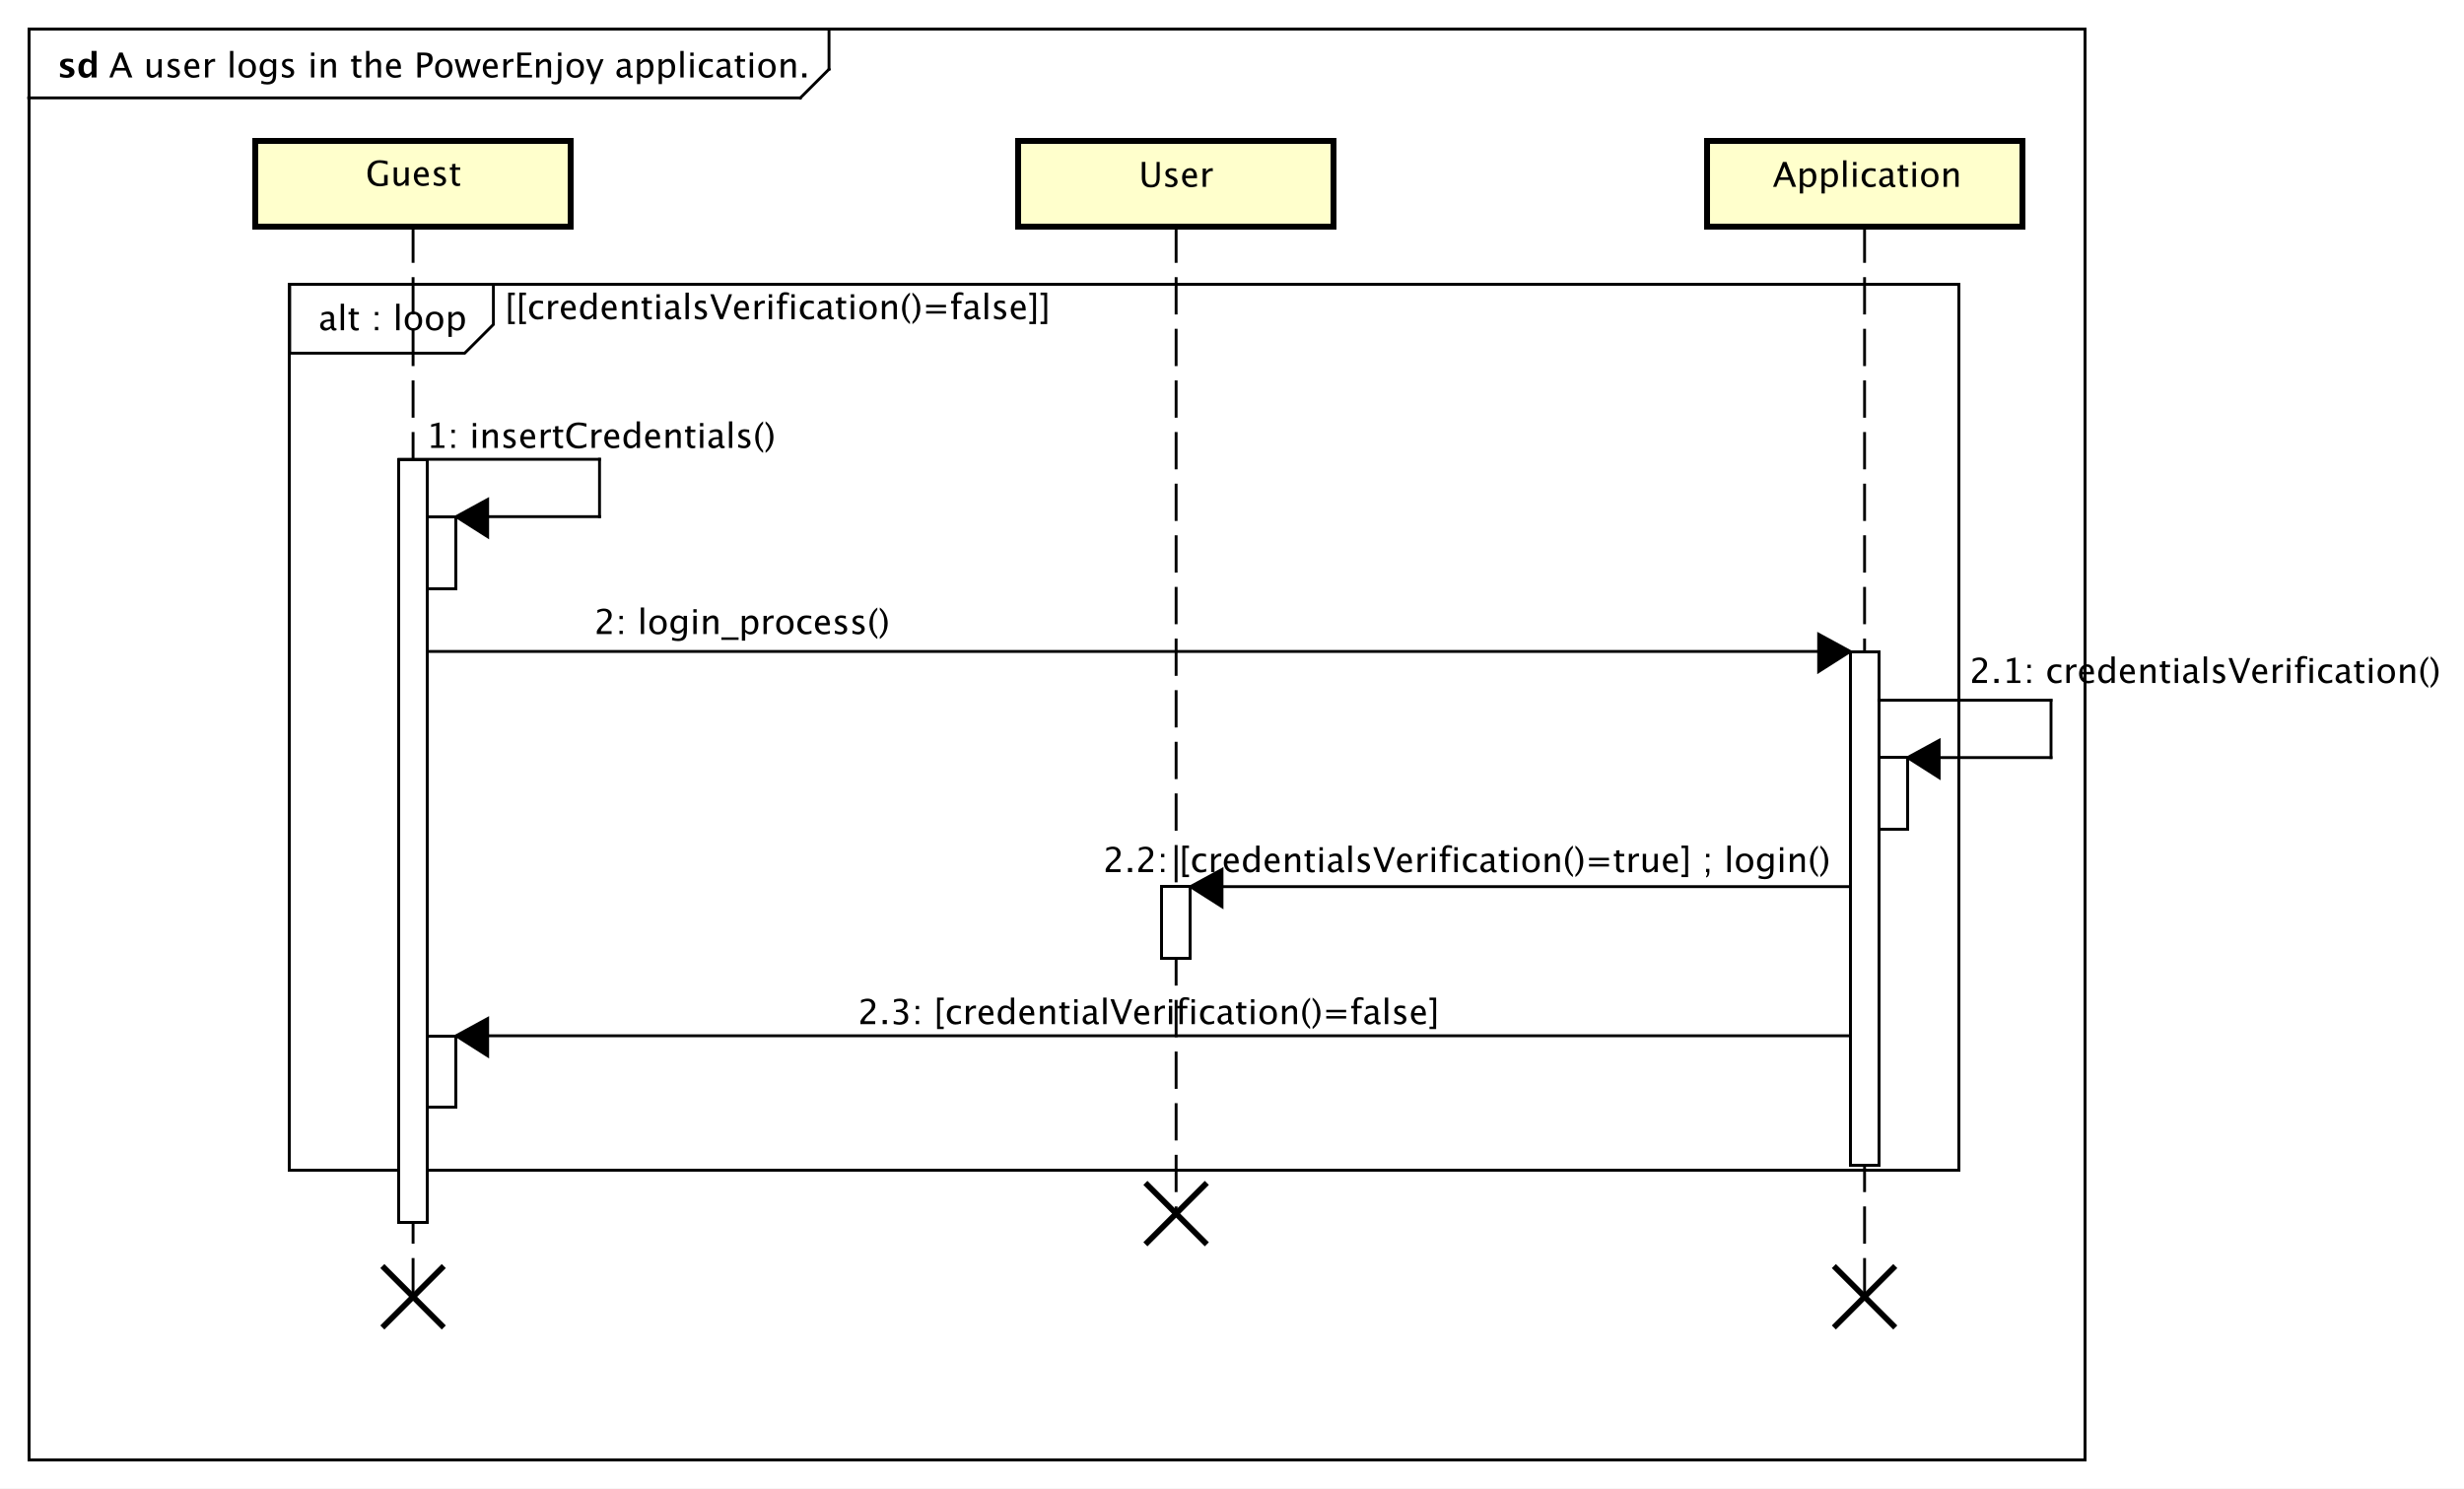 <?xml version="1.0" encoding="UTF-8"?>
<!DOCTYPE svg PUBLIC '-//W3C//DTD SVG 1.0//EN'
          'http://www.w3.org/TR/2001/REC-SVG-20010904/DTD/svg10.dtd'>
<svg xmlns:xlink="http://www.w3.org/1999/xlink" style="fill-opacity:1; color-rendering:auto; color-interpolation:auto; text-rendering:auto; stroke:black; stroke-linecap:square; stroke-miterlimit:10; shape-rendering:auto; stroke-opacity:1; fill:black; stroke-dasharray:none; font-weight:normal; stroke-width:1; font-family:&apos;Dialog&apos;; font-style:normal; stroke-linejoin:miter; font-size:12; stroke-dashoffset:0; image-rendering:auto;" width="1145" height="692" xmlns="http://www.w3.org/2000/svg"
><rect width="100%" height="100%" fill="#808080" stroke="none"/><!--Generated by the Batik Graphics2D SVG Generator--><defs id="genericDefs"
  /><g
  ><defs id="defs1"
    ><clipPath clipPathUnits="userSpaceOnUse" id="clipPath1"
      ><path d="M0 0 L1145 0 L1145 692 L0 692 L0 0 Z"
      /></clipPath
      ><clipPath clipPathUnits="userSpaceOnUse" id="clipPath2"
      ><path d="M0 -19.133 L858.75 -19.133 L858.75 499.867 L0 499.867 L0 -19.133 Z"
      /></clipPath
      ><clipPath clipPathUnits="userSpaceOnUse" id="clipPath3"
      ><path d="M-38 -27 L820.75 -27 L820.75 492 L-38 492 L-38 -27 Z"
      /></clipPath
      ><clipPath clipPathUnits="userSpaceOnUse" id="clipPath4"
      ><path d="M-20 -27 L838.75 -27 L838.75 492 L-20 492 L-20 -27 Z"
      /></clipPath
      ><clipPath clipPathUnits="userSpaceOnUse" id="clipPath5"
      ><path d="M-397 -65.133 L461.75 -65.133 L461.75 453.867 L-397 453.867 L-397 -65.133 Z"
      /></clipPath
      ><clipPath clipPathUnits="userSpaceOnUse" id="clipPath6"
      ><path d="M-618 -65.133 L240.75 -65.133 L240.75 453.867 L-618 453.867 L-618 -65.133 Z"
      /></clipPath
      ><clipPath clipPathUnits="userSpaceOnUse" id="clipPath7"
      ><path d="M-127.5 -53.133 L731.25 -53.133 L731.25 465.867 L-127.5 465.867 L-127.5 -53.133 Z"
      /></clipPath
      ><clipPath clipPathUnits="userSpaceOnUse" id="clipPath8"
      ><path d="M-176 -111.266 L682.75 -111.266 L682.75 407.734 L-176 407.734 L-176 -111.266 Z"
      /></clipPath
      ><clipPath clipPathUnits="userSpaceOnUse" id="clipPath9"
      ><path d="M-111 -115.133 L747.75 -115.133 L747.75 403.867 L-111 403.867 L-111 -115.133 Z"
      /></clipPath
      ><clipPath clipPathUnits="userSpaceOnUse" id="clipPath10"
      ><path d="M-148.5 -156.166 L710.25 -156.166 L710.25 362.834 L-148.5 362.834 L-148.5 -156.166 Z"
      /></clipPath
      ><clipPath clipPathUnits="userSpaceOnUse" id="clipPath11"
      ><path d="M-207.05 -221.066 L651.7 -221.066 L651.7 297.934 L-207.05 297.934 L-207.05 -221.066 Z"
      /></clipPath
      ><clipPath clipPathUnits="userSpaceOnUse" id="clipPath12"
      ><path d="M-686.5 -238.116 L172.25 -238.116 L172.25 280.884 L-686.5 280.884 L-686.5 -238.116 Z"
      /></clipPath
      ><clipPath clipPathUnits="userSpaceOnUse" id="clipPath13"
      ><path d="M-384.45 -304.066 L474.3 -304.066 L474.3 214.934 L-384.45 214.934 L-384.45 -304.066 Z"
      /></clipPath
      ><clipPath clipPathUnits="userSpaceOnUse" id="clipPath14"
      ><path d="M-298.95 -357.066 L559.8 -357.066 L559.8 161.934 L-298.95 161.934 L-298.95 -357.066 Z"
      /></clipPath
    ></defs
    ><g style="fill:white; stroke:white;"
    ><rect x="0" y="0" width="1145" style="clip-path:url(#clipPath1); stroke:none;" height="692"
    /></g
    ><g style="text-rendering:geometricPrecision; shape-rendering:crispEdges;" transform="scale(1.333,1.333) translate(0,19.133)"
    ><rect x="10" y="-9.133" width="717" style="fill:none; clip-path:url(#clipPath2);" height="499.133"
      /><line x1="289" x2="289" y1="-8.133" style="clip-path:url(#clipPath2); fill:none; text-rendering:optimizeLegibility; shape-rendering:auto;" y2="5"
      /><line x1="289" x2="279" y1="5" style="clip-path:url(#clipPath2); fill:none; text-rendering:optimizeLegibility; shape-rendering:auto;" y2="15"
      /><line x1="279" x2="10" y1="15" style="clip-path:url(#clipPath2); fill:none; text-rendering:optimizeLegibility; shape-rendering:auto;" y2="15"
    /></g
    ><g style="font-family:sans-serif; text-rendering:optimizeLegibility;" transform="matrix(1.333,0,0,1.333,0,25.51) translate(38,7.867)"
    ><path d="M5.514 -3.316 L4.037 -7.055 L2.555 -3.316 ZM6.814 0 L5.871 -2.402 L2.197 -2.402 L1.242 0 L0.1 0 L3.539 -8.672 L4.758 -8.672 L8.145 0 ZM17.209 0 L17.209 -1.195 Q16.289 0.146 14.977 0.146 Q14.145 0.146 13.652 -0.378 Q13.16 -0.902 13.16 -1.793 L13.16 -6.363 L14.315 -6.363 L14.315 -2.168 Q14.315 -1.453 14.523 -1.151 Q14.73 -0.85 15.217 -0.85 Q16.271 -0.85 17.209 -2.238 L17.209 -6.363 L18.363 -6.363 L18.363 0 ZM22.365 0.146 Q21.574 0.146 20.443 -0.223 L20.443 -1.283 Q21.574 -0.721 22.412 -0.721 Q22.91 -0.721 23.238 -0.99 Q23.566 -1.26 23.566 -1.664 Q23.566 -2.256 22.646 -2.643 L21.973 -2.93 Q20.479 -3.551 20.479 -4.717 Q20.479 -5.549 21.067 -6.026 Q21.656 -6.504 22.682 -6.504 Q23.215 -6.504 24 -6.357 L24.24 -6.311 L24.24 -5.35 Q23.273 -5.637 22.705 -5.637 Q21.592 -5.637 21.592 -4.828 Q21.592 -4.307 22.436 -3.949 L22.992 -3.715 Q23.936 -3.316 24.328 -2.874 Q24.721 -2.432 24.721 -1.77 Q24.721 -0.932 24.059 -0.393 Q23.396 0.146 22.365 0.146 ZM31.459 -0.205 Q30.299 0.146 29.473 0.146 Q28.066 0.146 27.179 -0.788 Q26.291 -1.723 26.291 -3.211 Q26.291 -4.658 27.073 -5.584 Q27.855 -6.51 29.074 -6.51 Q30.229 -6.51 30.858 -5.689 Q31.488 -4.869 31.488 -3.357 L31.482 -3 L27.469 -3 Q27.721 -0.732 29.689 -0.732 Q30.41 -0.732 31.459 -1.119 ZM27.521 -3.867 L30.328 -3.867 Q30.328 -5.643 29.004 -5.643 Q27.674 -5.643 27.521 -3.867 ZM33.48 0 L33.48 -6.363 L34.635 -6.363 L34.635 -5.168 Q35.32 -6.504 36.627 -6.504 Q36.803 -6.504 36.996 -6.475 L36.996 -5.396 Q36.697 -5.496 36.469 -5.496 Q35.373 -5.496 34.635 -4.195 L34.635 0 ZM42.188 0 L42.188 -9.252 L43.342 -9.252 L43.342 0 ZM48.147 0.146 Q46.781 0.146 45.967 -0.759 Q45.152 -1.664 45.152 -3.182 Q45.152 -4.717 45.97 -5.61 Q46.787 -6.504 48.188 -6.504 Q49.588 -6.504 50.405 -5.61 Q51.223 -4.717 51.223 -3.193 Q51.223 -1.635 50.402 -0.744 Q49.582 0.146 48.147 0.146 ZM48.164 -0.721 Q49.998 -0.721 49.998 -3.193 Q49.998 -5.637 48.188 -5.637 Q46.383 -5.637 46.383 -3.182 Q46.383 -0.721 48.164 -0.721 ZM53.051 2.115 L53.185 1.113 Q54.188 1.588 55.16 1.588 Q57.111 1.588 57.111 -0.48 L57.111 -1.482 Q56.473 -0.146 55.014 -0.146 Q53.871 -0.146 53.197 -0.979 Q52.523 -1.81 52.523 -3.223 Q52.523 -4.676 53.291 -5.59 Q54.059 -6.504 55.277 -6.504 Q56.344 -6.504 57.111 -5.637 L57.111 -6.363 L58.272 -6.363 L58.272 -1.734 Q58.272 -0.24 58.116 0.477 Q57.961 1.195 57.533 1.652 Q56.777 2.455 55.184 2.455 Q54.07 2.455 53.051 2.115 ZM57.111 -2.203 L57.111 -4.846 Q56.35 -5.637 55.453 -5.637 Q54.656 -5.637 54.205 -4.998 Q53.754 -4.359 53.754 -3.246 Q53.754 -1.154 55.225 -1.154 Q56.227 -1.154 57.111 -2.203 ZM62.197 0.146 Q61.406 0.146 60.275 -0.223 L60.275 -1.283 Q61.406 -0.721 62.244 -0.721 Q62.742 -0.721 63.07 -0.99 Q63.398 -1.26 63.398 -1.664 Q63.398 -2.256 62.478 -2.643 L61.805 -2.93 Q60.31 -3.551 60.31 -4.717 Q60.31 -5.549 60.899 -6.026 Q61.488 -6.504 62.514 -6.504 Q63.047 -6.504 63.832 -6.357 L64.072 -6.311 L64.072 -5.35 Q63.105 -5.637 62.537 -5.637 Q61.424 -5.637 61.424 -4.828 Q61.424 -4.307 62.268 -3.949 L62.824 -3.715 Q63.768 -3.316 64.16 -2.874 Q64.553 -2.432 64.553 -1.77 Q64.553 -0.932 63.891 -0.393 Q63.228 0.146 62.197 0.146 ZM70.424 0 L70.424 -6.363 L71.578 -6.363 L71.578 0 ZM70.424 -7.518 L70.424 -8.672 L71.578 -8.672 L71.578 -7.518 ZM73.893 0 L73.893 -6.363 L75.047 -6.363 L75.047 -5.168 Q75.961 -6.504 77.285 -6.504 Q78.111 -6.504 78.603 -5.979 Q79.096 -5.455 79.096 -4.57 L79.096 0 L77.941 0 L77.941 -4.195 Q77.941 -4.904 77.733 -5.206 Q77.525 -5.508 77.045 -5.508 Q75.984 -5.508 75.047 -4.119 L75.047 0 ZM87.047 0.146 Q86.168 0.146 85.676 -0.357 Q85.184 -0.861 85.184 -1.758 L85.184 -5.496 L84.387 -5.496 L84.387 -6.363 L85.184 -6.363 L85.184 -7.518 L86.338 -7.629 L86.338 -6.363 L88.002 -6.363 L88.002 -5.496 L86.338 -5.496 L86.338 -1.969 Q86.338 -0.721 87.416 -0.721 Q87.644 -0.721 87.973 -0.797 L87.973 0 Q87.439 0.146 87.047 0.146 ZM89.625 0 L89.625 -9.252 L90.779 -9.252 L90.779 -5.168 Q91.693 -6.504 93.018 -6.504 Q93.844 -6.504 94.336 -5.979 Q94.828 -5.455 94.828 -4.57 L94.828 0 L93.674 0 L93.674 -4.195 Q93.674 -4.904 93.466 -5.206 Q93.258 -5.508 92.777 -5.508 Q91.717 -5.508 90.779 -4.119 L90.779 0 ZM101.736 -0.205 Q100.576 0.146 99.75 0.146 Q98.344 0.146 97.456 -0.788 Q96.568 -1.723 96.568 -3.211 Q96.568 -4.658 97.351 -5.584 Q98.133 -6.51 99.352 -6.51 Q100.506 -6.51 101.136 -5.689 Q101.766 -4.869 101.766 -3.357 L101.76 -3 L97.746 -3 Q97.998 -0.732 99.967 -0.732 Q100.688 -0.732 101.736 -1.119 ZM97.799 -3.867 L100.606 -3.867 Q100.606 -5.643 99.281 -5.643 Q97.951 -5.643 97.799 -3.867 ZM107.519 0 L107.519 -8.672 L109.881 -8.672 Q111.451 -8.672 112.137 -8.142 Q112.822 -7.611 112.822 -6.398 Q112.822 -5.016 111.885 -4.231 Q110.947 -3.445 109.283 -3.445 L108.738 -3.445 L108.738 0 ZM108.738 -4.377 L109.236 -4.377 Q110.332 -4.377 110.93 -4.881 Q111.527 -5.385 111.527 -6.305 Q111.527 -7.084 111.059 -7.418 Q110.59 -7.752 109.494 -7.752 L108.738 -7.752 ZM116.678 0.146 Q115.312 0.146 114.498 -0.759 Q113.684 -1.664 113.684 -3.182 Q113.684 -4.717 114.501 -5.61 Q115.318 -6.504 116.719 -6.504 Q118.119 -6.504 118.936 -5.61 Q119.754 -4.717 119.754 -3.193 Q119.754 -1.635 118.934 -0.744 Q118.113 0.146 116.678 0.146 ZM116.695 -0.721 Q118.529 -0.721 118.529 -3.193 Q118.529 -5.637 116.719 -5.637 Q114.914 -5.637 114.914 -3.182 Q114.914 -0.721 116.695 -0.721 ZM122.297 0 L120.475 -6.363 L121.606 -6.363 L123 -1.435 L124.506 -6.363 L125.66 -6.363 L126.978 -1.435 L128.578 -6.363 L129.568 -6.363 L127.494 0 L126.334 0 L124.986 -4.928 L123.463 0 ZM135.469 -0.205 Q134.309 0.146 133.482 0.146 Q132.076 0.146 131.189 -0.788 Q130.301 -1.723 130.301 -3.211 Q130.301 -4.658 131.083 -5.584 Q131.865 -6.51 133.084 -6.51 Q134.238 -6.51 134.868 -5.689 Q135.498 -4.869 135.498 -3.357 L135.492 -3 L131.478 -3 Q131.731 -0.732 133.699 -0.732 Q134.42 -0.732 135.469 -1.119 ZM131.531 -3.867 L134.338 -3.867 Q134.338 -5.643 133.014 -5.643 Q131.684 -5.643 131.531 -3.867 ZM137.49 0 L137.49 -6.363 L138.644 -6.363 L138.644 -5.168 Q139.33 -6.504 140.637 -6.504 Q140.812 -6.504 141.006 -6.475 L141.006 -5.396 Q140.707 -5.496 140.478 -5.496 Q139.383 -5.496 138.644 -4.195 L138.644 0 ZM142.365 0 L142.365 -8.672 L147.211 -8.672 L147.211 -7.752 L143.596 -7.752 L143.596 -4.969 L146.625 -4.969 L146.625 -4.061 L143.596 -4.061 L143.596 -0.92 L147.463 -0.92 L147.463 0 ZM148.904 0 L148.904 -6.363 L150.059 -6.363 L150.059 -5.168 Q150.973 -6.504 152.297 -6.504 Q153.123 -6.504 153.615 -5.979 Q154.107 -5.455 154.107 -4.57 L154.107 0 L152.953 0 L152.953 -4.195 Q152.953 -4.904 152.745 -5.206 Q152.537 -5.508 152.057 -5.508 Q150.996 -5.508 150.059 -4.119 L150.059 0 ZM154.295 2.162 L154.295 1.248 Q155.103 1.588 155.525 1.588 Q156.135 1.588 156.334 1.272 Q156.533 0.955 156.533 0 L156.533 -6.363 L157.693 -6.363 L157.693 0 Q157.693 2.455 155.619 2.455 Q155.004 2.455 154.295 2.162 ZM156.533 -7.518 L156.533 -8.672 L157.693 -8.672 L157.693 -7.518 ZM162.492 0.146 Q161.127 0.146 160.312 -0.759 Q159.498 -1.664 159.498 -3.182 Q159.498 -4.717 160.315 -5.61 Q161.133 -6.504 162.533 -6.504 Q163.934 -6.504 164.751 -5.61 Q165.568 -4.717 165.568 -3.193 Q165.568 -1.635 164.748 -0.744 Q163.928 0.146 162.492 0.146 ZM162.51 -0.721 Q164.344 -0.721 164.344 -3.193 Q164.344 -5.637 162.533 -5.637 Q160.728 -5.637 160.728 -3.182 Q160.728 -0.721 162.51 -0.721 ZM167.742 2.314 L168.773 0 L166.312 -6.363 L167.56 -6.363 L169.383 -1.57 L171.328 -6.363 L172.418 -6.363 L168.943 2.314 ZM180.721 -0.809 Q179.684 0.146 178.723 0.146 Q177.932 0.146 177.41 -0.349 Q176.889 -0.844 176.889 -1.6 Q176.889 -2.643 177.765 -3.202 Q178.641 -3.762 180.275 -3.762 L180.551 -3.762 L180.551 -4.529 Q180.551 -5.637 179.414 -5.637 Q178.5 -5.637 177.44 -5.074 L177.44 -6.029 Q178.606 -6.504 179.625 -6.504 Q180.691 -6.504 181.198 -6.023 Q181.705 -5.543 181.705 -4.529 L181.705 -1.647 Q181.705 -0.656 182.315 -0.656 Q182.391 -0.656 182.537 -0.68 L182.619 -0.041 Q182.227 0.146 181.752 0.146 Q180.943 0.146 180.721 -0.809 ZM180.551 -1.435 L180.551 -3.082 L180.164 -3.094 Q179.215 -3.094 178.629 -2.733 Q178.043 -2.373 178.043 -1.787 Q178.043 -1.371 178.336 -1.084 Q178.629 -0.797 179.051 -0.797 Q179.772 -0.797 180.551 -1.435 ZM184.066 2.314 L184.066 -6.363 L185.221 -6.363 L185.221 -5.168 Q185.93 -6.504 187.348 -6.504 Q188.496 -6.504 189.155 -5.666 Q189.815 -4.828 189.815 -3.375 Q189.815 -1.793 189.067 -0.823 Q188.32 0.146 187.102 0.146 Q185.971 0.146 185.221 -0.721 L185.221 2.314 ZM185.221 -1.518 Q186.111 -0.721 186.92 -0.721 Q188.584 -0.721 188.584 -3.258 Q188.584 -5.496 187.107 -5.496 Q186.141 -5.496 185.221 -4.447 ZM191.619 2.314 L191.619 -6.363 L192.773 -6.363 L192.773 -5.168 Q193.482 -6.504 194.9 -6.504 Q196.049 -6.504 196.708 -5.666 Q197.367 -4.828 197.367 -3.375 Q197.367 -1.793 196.62 -0.823 Q195.873 0.146 194.654 0.146 Q193.523 0.146 192.773 -0.721 L192.773 2.314 ZM192.773 -1.518 Q193.664 -0.721 194.473 -0.721 Q196.137 -0.721 196.137 -3.258 Q196.137 -5.496 194.66 -5.496 Q193.693 -5.496 192.773 -4.447 ZM199.172 0 L199.172 -9.252 L200.326 -9.252 L200.326 0 ZM202.641 0 L202.641 -6.363 L203.795 -6.363 L203.795 0 ZM202.641 -7.518 L202.641 -8.672 L203.795 -8.672 L203.795 -7.518 ZM208.594 0.146 Q207.305 0.146 206.455 -0.809 Q205.606 -1.764 205.606 -3.217 Q205.606 -4.769 206.446 -5.637 Q207.287 -6.504 208.793 -6.504 Q209.537 -6.504 210.457 -6.299 L210.457 -5.332 Q209.478 -5.619 208.863 -5.619 Q207.978 -5.619 207.442 -4.954 Q206.906 -4.289 206.906 -3.182 Q206.906 -2.109 207.457 -1.447 Q208.008 -0.785 208.898 -0.785 Q209.69 -0.785 210.527 -1.19 L210.527 -0.193 Q209.408 0.146 208.594 0.146 ZM215.537 -0.809 Q214.5 0.146 213.539 0.146 Q212.748 0.146 212.227 -0.349 Q211.705 -0.844 211.705 -1.6 Q211.705 -2.643 212.581 -3.202 Q213.457 -3.762 215.092 -3.762 L215.367 -3.762 L215.367 -4.529 Q215.367 -5.637 214.231 -5.637 Q213.316 -5.637 212.256 -5.074 L212.256 -6.029 Q213.422 -6.504 214.441 -6.504 Q215.508 -6.504 216.015 -6.023 Q216.522 -5.543 216.522 -4.529 L216.522 -1.647 Q216.522 -0.656 217.131 -0.656 Q217.207 -0.656 217.353 -0.68 L217.435 -0.041 Q217.043 0.146 216.568 0.146 Q215.76 0.146 215.537 -0.809 ZM215.367 -1.435 L215.367 -3.082 L214.981 -3.094 Q214.031 -3.094 213.445 -2.733 Q212.859 -2.373 212.859 -1.787 Q212.859 -1.371 213.152 -1.084 Q213.445 -0.797 213.867 -0.797 Q214.588 -0.797 215.367 -1.435 ZM220.793 0.146 Q219.914 0.146 219.422 -0.357 Q218.93 -0.861 218.93 -1.758 L218.93 -5.496 L218.133 -5.496 L218.133 -6.363 L218.93 -6.363 L218.93 -7.518 L220.084 -7.629 L220.084 -6.363 L221.748 -6.363 L221.748 -5.496 L220.084 -5.496 L220.084 -1.969 Q220.084 -0.721 221.162 -0.721 Q221.391 -0.721 221.719 -0.797 L221.719 0 Q221.185 0.146 220.793 0.146 ZM223.371 0 L223.371 -6.363 L224.525 -6.363 L224.525 0 ZM223.371 -7.518 L223.371 -8.672 L224.525 -8.672 L224.525 -7.518 ZM229.33 0.146 Q227.965 0.146 227.15 -0.759 Q226.336 -1.664 226.336 -3.182 Q226.336 -4.717 227.153 -5.61 Q227.971 -6.504 229.371 -6.504 Q230.772 -6.504 231.589 -5.61 Q232.406 -4.717 232.406 -3.193 Q232.406 -1.635 231.586 -0.744 Q230.766 0.146 229.33 0.146 ZM229.348 -0.721 Q231.182 -0.721 231.182 -3.193 Q231.182 -5.637 229.371 -5.637 Q227.566 -5.637 227.566 -3.182 Q227.566 -0.721 229.348 -0.721 ZM234.211 0 L234.211 -6.363 L235.365 -6.363 L235.365 -5.168 Q236.279 -6.504 237.603 -6.504 Q238.43 -6.504 238.922 -5.979 Q239.414 -5.455 239.414 -4.57 L239.414 0 L238.26 0 L238.26 -4.195 Q238.26 -4.904 238.052 -5.206 Q237.844 -5.508 237.363 -5.508 Q236.303 -5.508 235.365 -4.119 L235.365 0 ZM241.676 0 L241.676 -1.447 L243.123 -1.447 L243.123 0 Z" style="stroke:none; clip-path:url(#clipPath3);"
    /></g
    ><g style="text-rendering:optimizeLegibility; font-weight:bold; font-family:sans-serif;" transform="matrix(1.333,0,0,1.333,0,25.51) translate(20,7.867)"
    ><path d="M0.914 -0.205 L0.914 -1.477 Q2.203 -0.938 3.117 -0.938 Q4.184 -0.938 4.184 -1.664 Q4.184 -2.133 3.305 -2.484 L2.719 -2.719 Q1.764 -3.106 1.353 -3.551 Q0.943 -3.996 0.943 -4.652 Q0.943 -5.566 1.641 -6.073 Q2.338 -6.58 3.592 -6.58 Q4.377 -6.58 5.461 -6.352 L5.461 -5.133 Q4.418 -5.496 3.732 -5.496 Q2.654 -5.496 2.654 -4.828 Q2.654 -4.389 3.451 -4.084 L3.955 -3.891 Q5.086 -3.463 5.528 -3.023 Q5.971 -2.584 5.971 -1.893 Q5.971 -0.984 5.218 -0.419 Q4.465 0.146 3.258 0.146 Q2.098 0.146 0.914 -0.205 ZM11.918 0 L11.918 -1.213 Q11.25 0.146 9.815 0.146 Q8.654 0.146 7.992 -0.703 Q7.33 -1.553 7.33 -3.041 Q7.33 -4.658 8.077 -5.619 Q8.824 -6.58 10.084 -6.58 Q11.092 -6.58 11.918 -5.783 L11.918 -9.252 L13.658 -9.252 L13.658 0 ZM11.918 -4.752 Q11.291 -5.455 10.576 -5.455 Q9.938 -5.455 9.557 -4.84 Q9.176 -4.225 9.176 -3.188 Q9.176 -1.213 10.441 -1.213 Q11.215 -1.213 11.918 -2.203 Z" style="stroke:none; clip-path:url(#clipPath4);"
    /></g
    ><g transform="matrix(1.333,0,0,1.333,0,25.51)" style="text-rendering:optimizeLegibility; stroke-dasharray:12,6; font-weight:bold; font-family:sans-serif; stroke-linecap:butt;"
    ><line x1="410" x2="410" y1="60" style="fill:none; clip-path:url(#clipPath2);" y2="404"
    /></g
    ><g transform="matrix(1.333,0,0,1.333,0,25.51)" style="fill:rgb(255,255,204); text-rendering:geometricPrecision; font-family:sans-serif; shape-rendering:crispEdges; stroke:rgb(255,255,204); font-weight:bold; stroke-width:2;"
    ><rect x="355" y="30" width="110" style="clip-path:url(#clipPath2); stroke:none;" height="30"
      /><rect x="355" y="30" width="110" style="clip-path:url(#clipPath2); fill:none; stroke:black;" height="30"
    /></g
    ><g style="text-rendering:optimizeLegibility; stroke-width:2; font-family:sans-serif;" transform="matrix(1.333,0,0,1.333,0,25.51) translate(397,46)"
    ><path d="M1.049 -8.672 L2.279 -8.672 L2.279 -3.199 Q2.279 -1.893 2.763 -1.298 Q3.246 -0.703 4.301 -0.703 Q5.332 -0.703 5.763 -1.263 Q6.193 -1.822 6.193 -3.158 L6.193 -8.672 L7.271 -8.672 L7.271 -3.176 Q7.271 -1.4 6.542 -0.592 Q5.812 0.217 4.219 0.217 Q2.596 0.217 1.822 -0.621 Q1.049 -1.459 1.049 -3.211 ZM11.156 0.146 Q10.365 0.146 9.234 -0.223 L9.234 -1.283 Q10.365 -0.721 11.203 -0.721 Q11.701 -0.721 12.029 -0.99 Q12.357 -1.26 12.357 -1.664 Q12.357 -2.256 11.438 -2.643 L10.764 -2.93 Q9.27 -3.551 9.27 -4.717 Q9.27 -5.549 9.858 -6.026 Q10.447 -6.504 11.473 -6.504 Q12.006 -6.504 12.791 -6.357 L13.031 -6.311 L13.031 -5.35 Q12.065 -5.637 11.496 -5.637 Q10.383 -5.637 10.383 -4.828 Q10.383 -4.307 11.227 -3.949 L11.783 -3.715 Q12.727 -3.316 13.119 -2.874 Q13.512 -2.432 13.512 -1.77 Q13.512 -0.932 12.85 -0.393 Q12.188 0.146 11.156 0.146 ZM20.25 -0.205 Q19.09 0.146 18.264 0.146 Q16.857 0.146 15.97 -0.788 Q15.082 -1.723 15.082 -3.211 Q15.082 -4.658 15.864 -5.584 Q16.646 -6.51 17.865 -6.51 Q19.02 -6.51 19.649 -5.689 Q20.279 -4.869 20.279 -3.357 L20.273 -3 L16.26 -3 Q16.512 -0.732 18.48 -0.732 Q19.201 -0.732 20.25 -1.119 ZM16.312 -3.867 L19.119 -3.867 Q19.119 -5.643 17.795 -5.643 Q16.465 -5.643 16.312 -3.867 ZM22.271 0 L22.271 -6.363 L23.426 -6.363 L23.426 -5.168 Q24.111 -6.504 25.418 -6.504 Q25.594 -6.504 25.787 -6.475 L25.787 -5.396 Q25.488 -5.496 25.26 -5.496 Q24.164 -5.496 23.426 -4.195 L23.426 0 Z" style="stroke:none; clip-path:url(#clipPath5);"
    /></g
    ><g style="text-rendering:optimizeLegibility; stroke-dasharray:12,6; font-family:sans-serif; stroke-linecap:butt;" transform="matrix(1.333,0,0,1.333,0,25.51)"
    ><line x1="650" x2="650" y1="60" style="fill:none; clip-path:url(#clipPath2);" y2="433"
    /></g
    ><g transform="matrix(1.333,0,0,1.333,0,25.51)" style="fill:rgb(255,255,204); text-rendering:geometricPrecision; font-family:sans-serif; shape-rendering:crispEdges; stroke:rgb(255,255,204); stroke-width:2;"
    ><rect x="595" y="30" width="110" style="clip-path:url(#clipPath2); stroke:none;" height="30"
      /><rect x="595" y="30" width="110" style="clip-path:url(#clipPath2); fill:none; stroke:black;" height="30"
    /></g
    ><g style="text-rendering:optimizeLegibility; stroke-width:2; font-family:sans-serif;" transform="matrix(1.333,0,0,1.333,0,25.51) translate(618,46)"
    ><path d="M5.514 -3.316 L4.037 -7.055 L2.555 -3.316 ZM6.814 0 L5.871 -2.402 L2.197 -2.402 L1.242 0 L0.1 0 L3.539 -8.672 L4.758 -8.672 L8.145 0 ZM9.434 2.314 L9.434 -6.363 L10.588 -6.363 L10.588 -5.168 Q11.297 -6.504 12.715 -6.504 Q13.863 -6.504 14.523 -5.666 Q15.182 -4.828 15.182 -3.375 Q15.182 -1.793 14.435 -0.823 Q13.688 0.146 12.469 0.146 Q11.338 0.146 10.588 -0.721 L10.588 2.314 ZM10.588 -1.518 Q11.479 -0.721 12.287 -0.721 Q13.951 -0.721 13.951 -3.258 Q13.951 -5.496 12.475 -5.496 Q11.508 -5.496 10.588 -4.447 ZM16.986 2.314 L16.986 -6.363 L18.141 -6.363 L18.141 -5.168 Q18.85 -6.504 20.268 -6.504 Q21.416 -6.504 22.075 -5.666 Q22.734 -4.828 22.734 -3.375 Q22.734 -1.793 21.987 -0.823 Q21.24 0.146 20.021 0.146 Q18.891 0.146 18.141 -0.721 L18.141 2.314 ZM18.141 -1.518 Q19.031 -0.721 19.84 -0.721 Q21.504 -0.721 21.504 -3.258 Q21.504 -5.496 20.027 -5.496 Q19.061 -5.496 18.141 -4.447 ZM24.539 0 L24.539 -9.252 L25.693 -9.252 L25.693 0 ZM28.008 0 L28.008 -6.363 L29.162 -6.363 L29.162 0 ZM28.008 -7.518 L28.008 -8.672 L29.162 -8.672 L29.162 -7.518 ZM33.961 0.146 Q32.672 0.146 31.822 -0.809 Q30.973 -1.764 30.973 -3.217 Q30.973 -4.769 31.814 -5.637 Q32.654 -6.504 34.16 -6.504 Q34.904 -6.504 35.824 -6.299 L35.824 -5.332 Q34.846 -5.619 34.23 -5.619 Q33.346 -5.619 32.81 -4.954 Q32.273 -4.289 32.273 -3.182 Q32.273 -2.109 32.824 -1.447 Q33.375 -0.785 34.266 -0.785 Q35.057 -0.785 35.895 -1.19 L35.895 -0.193 Q34.775 0.146 33.961 0.146 ZM40.904 -0.809 Q39.867 0.146 38.906 0.146 Q38.115 0.146 37.594 -0.349 Q37.072 -0.844 37.072 -1.6 Q37.072 -2.643 37.948 -3.202 Q38.824 -3.762 40.459 -3.762 L40.734 -3.762 L40.734 -4.529 Q40.734 -5.637 39.598 -5.637 Q38.684 -5.637 37.623 -5.074 L37.623 -6.029 Q38.789 -6.504 39.809 -6.504 Q40.875 -6.504 41.382 -6.023 Q41.889 -5.543 41.889 -4.529 L41.889 -1.647 Q41.889 -0.656 42.498 -0.656 Q42.574 -0.656 42.721 -0.68 L42.803 -0.041 Q42.41 0.146 41.935 0.146 Q41.127 0.146 40.904 -0.809 ZM40.734 -1.435 L40.734 -3.082 L40.348 -3.094 Q39.398 -3.094 38.812 -2.733 Q38.227 -2.373 38.227 -1.787 Q38.227 -1.371 38.52 -1.084 Q38.812 -0.797 39.234 -0.797 Q39.955 -0.797 40.734 -1.435 ZM46.16 0.146 Q45.281 0.146 44.789 -0.357 Q44.297 -0.861 44.297 -1.758 L44.297 -5.496 L43.5 -5.496 L43.5 -6.363 L44.297 -6.363 L44.297 -7.518 L45.451 -7.629 L45.451 -6.363 L47.115 -6.363 L47.115 -5.496 L45.451 -5.496 L45.451 -1.969 Q45.451 -0.721 46.529 -0.721 Q46.758 -0.721 47.086 -0.797 L47.086 0 Q46.553 0.146 46.16 0.146 ZM48.738 0 L48.738 -6.363 L49.893 -6.363 L49.893 0 ZM48.738 -7.518 L48.738 -8.672 L49.893 -8.672 L49.893 -7.518 ZM54.697 0.146 Q53.332 0.146 52.518 -0.759 Q51.703 -1.664 51.703 -3.182 Q51.703 -4.717 52.52 -5.61 Q53.338 -6.504 54.738 -6.504 Q56.139 -6.504 56.956 -5.61 Q57.773 -4.717 57.773 -3.193 Q57.773 -1.635 56.953 -0.744 Q56.133 0.146 54.697 0.146 ZM54.715 -0.721 Q56.549 -0.721 56.549 -3.193 Q56.549 -5.637 54.738 -5.637 Q52.934 -5.637 52.934 -3.182 Q52.934 -0.721 54.715 -0.721 ZM59.578 0 L59.578 -6.363 L60.732 -6.363 L60.732 -5.168 Q61.647 -6.504 62.971 -6.504 Q63.797 -6.504 64.289 -5.979 Q64.781 -5.455 64.781 -4.57 L64.781 0 L63.627 0 L63.627 -4.195 Q63.627 -4.904 63.419 -5.206 Q63.211 -5.508 62.73 -5.508 Q61.67 -5.508 60.732 -4.119 L60.732 0 Z" style="stroke:none; clip-path:url(#clipPath6);"
    /></g
    ><g style="text-rendering:optimizeLegibility; stroke-dasharray:12,6; font-family:sans-serif; stroke-linecap:butt;" transform="matrix(1.333,0,0,1.333,0,25.51)"
    ><line x1="144" x2="144" y1="60" style="fill:none; clip-path:url(#clipPath2);" y2="433"
    /></g
    ><g transform="matrix(1.333,0,0,1.333,0,25.51)" style="fill:rgb(255,255,204); text-rendering:geometricPrecision; font-family:sans-serif; shape-rendering:crispEdges; stroke:rgb(255,255,204); stroke-width:2;"
    ><rect x="89" y="30" width="110" style="clip-path:url(#clipPath2); stroke:none;" height="30"
      /><rect x="89" y="30" width="110" style="clip-path:url(#clipPath2); fill:none; stroke:black;" height="30"
    /></g
    ><g style="text-rendering:optimizeLegibility; stroke-width:2; font-family:sans-serif;" transform="matrix(1.333,0,0,1.333,0,25.51) translate(127.5,34)"
    ><path d="M7.635 11.367 Q6.059 11.818 4.887 11.818 Q2.818 11.818 1.714 10.641 Q0.609 9.463 0.609 7.266 Q0.609 5.109 1.728 3.911 Q2.848 2.713 4.869 2.713 Q6.193 2.713 7.623 3.106 L7.623 4.242 Q5.83 3.633 4.875 3.633 Q3.469 3.633 2.692 4.588 Q1.916 5.543 1.916 7.277 Q1.916 8.994 2.748 9.946 Q3.58 10.898 5.08 10.898 Q5.695 10.898 6.41 10.682 L6.41 7.857 L7.635 7.857 ZM13.805 11.602 L13.805 10.406 Q12.885 11.748 11.572 11.748 Q10.74 11.748 10.248 11.224 Q9.756 10.699 9.756 9.809 L9.756 5.238 L10.91 5.238 L10.91 9.434 Q10.91 10.148 11.118 10.45 Q11.326 10.752 11.812 10.752 Q12.867 10.752 13.805 9.363 L13.805 5.238 L14.959 5.238 L14.959 11.602 ZM21.938 11.396 Q20.777 11.748 19.951 11.748 Q18.545 11.748 17.657 10.813 Q16.77 9.879 16.77 8.391 Q16.77 6.943 17.552 6.018 Q18.334 5.092 19.553 5.092 Q20.707 5.092 21.337 5.912 Q21.967 6.732 21.967 8.244 L21.961 8.602 L17.947 8.602 Q18.199 10.869 20.168 10.869 Q20.889 10.869 21.938 10.482 ZM18 7.734 L20.807 7.734 Q20.807 5.959 19.482 5.959 Q18.152 5.959 18 7.734 ZM25.646 11.748 Q24.855 11.748 23.725 11.379 L23.725 10.318 Q24.855 10.881 25.693 10.881 Q26.191 10.881 26.52 10.611 Q26.848 10.342 26.848 9.938 Q26.848 9.346 25.928 8.959 L25.254 8.672 Q23.76 8.051 23.76 6.885 Q23.76 6.053 24.349 5.575 Q24.938 5.098 25.963 5.098 Q26.496 5.098 27.281 5.244 L27.521 5.291 L27.521 6.252 Q26.555 5.965 25.986 5.965 Q24.873 5.965 24.873 6.773 Q24.873 7.295 25.717 7.652 L26.273 7.887 Q27.217 8.285 27.609 8.727 Q28.002 9.17 28.002 9.832 Q28.002 10.67 27.34 11.209 Q26.678 11.748 25.646 11.748 ZM31.986 11.748 Q31.107 11.748 30.615 11.244 Q30.123 10.74 30.123 9.844 L30.123 6.106 L29.326 6.106 L29.326 5.238 L30.123 5.238 L30.123 4.084 L31.277 3.973 L31.277 5.238 L32.941 5.238 L32.941 6.106 L31.277 6.106 L31.277 9.633 Q31.277 10.881 32.355 10.881 Q32.584 10.881 32.912 10.805 L32.912 11.602 Q32.379 11.748 31.986 11.748 Z" style="stroke:none; clip-path:url(#clipPath7);"
    /></g
    ><g style="text-rendering:optimizeLegibility; stroke-width:2; font-family:sans-serif;" transform="matrix(1.333,0,0,1.333,0,25.51)"
    ><line x1="660" x2="640" y1="423" style="fill:none; clip-path:url(#clipPath2);" y2="443"
      /><line x1="640" x2="660" y1="423" style="fill:none; clip-path:url(#clipPath2);" y2="443"
      /><line x1="154" x2="134" y1="423" style="fill:none; clip-path:url(#clipPath2);" y2="443"
      /><line x1="134" x2="154" y1="423" style="fill:none; clip-path:url(#clipPath2);" y2="443"
      /><line x1="420" x2="400" y1="394" style="fill:none; clip-path:url(#clipPath2);" y2="414"
      /><line x1="400" x2="420" y1="394" style="fill:none; clip-path:url(#clipPath2);" y2="414"
    /></g
    ><g style="text-rendering:optimizeLegibility; stroke-width:2; font-family:sans-serif;" transform="matrix(1.333,0,0,1.333,0,25.51) translate(176,92.133)"
    ><path d="M1.154 1.734 L1.154 -9.252 L3.469 -9.252 L3.469 -8.385 L2.168 -8.385 L2.168 0.867 L3.469 0.867 L3.469 1.734 ZM5.057 1.734 L5.057 -9.252 L7.371 -9.252 L7.371 -8.385 L6.07 -8.385 L6.07 0.867 L7.371 0.867 L7.371 1.734 ZM11.443 0.146 Q10.154 0.146 9.305 -0.809 Q8.455 -1.764 8.455 -3.217 Q8.455 -4.769 9.296 -5.637 Q10.137 -6.504 11.643 -6.504 Q12.387 -6.504 13.307 -6.299 L13.307 -5.332 Q12.328 -5.619 11.713 -5.619 Q10.828 -5.619 10.292 -4.954 Q9.756 -4.289 9.756 -3.182 Q9.756 -2.109 10.307 -1.447 Q10.857 -0.785 11.748 -0.785 Q12.539 -0.785 13.377 -1.19 L13.377 -0.193 Q12.258 0.146 11.443 0.146 ZM15.105 0 L15.105 -6.363 L16.26 -6.363 L16.26 -5.168 Q16.945 -6.504 18.252 -6.504 Q18.428 -6.504 18.621 -6.475 L18.621 -5.396 Q18.322 -5.496 18.094 -5.496 Q16.998 -5.496 16.26 -4.195 L16.26 0 ZM24.68 -0.205 Q23.52 0.146 22.693 0.146 Q21.287 0.146 20.399 -0.788 Q19.512 -1.723 19.512 -3.211 Q19.512 -4.658 20.294 -5.584 Q21.076 -6.51 22.295 -6.51 Q23.449 -6.51 24.079 -5.689 Q24.709 -4.869 24.709 -3.357 L24.703 -3 L20.689 -3 Q20.941 -0.732 22.91 -0.732 Q23.631 -0.732 24.68 -1.119 ZM20.742 -3.867 L23.549 -3.867 Q23.549 -5.643 22.225 -5.643 Q20.895 -5.643 20.742 -3.867 ZM30.785 0 L30.785 -1.195 Q30.082 0.146 28.664 0.146 Q27.516 0.146 26.856 -0.691 Q26.197 -1.529 26.197 -2.982 Q26.197 -4.57 26.944 -5.537 Q27.691 -6.504 28.91 -6.504 Q30.041 -6.504 30.785 -5.637 L30.785 -9.252 L31.945 -9.252 L31.945 0 ZM30.785 -4.846 Q29.889 -5.637 29.086 -5.637 Q27.428 -5.637 27.428 -3.1 Q27.428 -0.867 28.904 -0.867 Q29.865 -0.867 30.785 -1.916 ZM38.918 -0.205 Q37.758 0.146 36.932 0.146 Q35.525 0.146 34.638 -0.788 Q33.75 -1.723 33.75 -3.211 Q33.75 -4.658 34.532 -5.584 Q35.315 -6.51 36.533 -6.51 Q37.688 -6.51 38.317 -5.689 Q38.947 -4.869 38.947 -3.357 L38.941 -3 L34.928 -3 Q35.18 -0.732 37.148 -0.732 Q37.869 -0.732 38.918 -1.119 ZM34.98 -3.867 L37.787 -3.867 Q37.787 -5.643 36.463 -5.643 Q35.133 -5.643 34.98 -3.867 ZM40.94 0 L40.94 -6.363 L42.094 -6.363 L42.094 -5.168 Q43.008 -6.504 44.332 -6.504 Q45.158 -6.504 45.65 -5.979 Q46.143 -5.455 46.143 -4.57 L46.143 0 L44.988 0 L44.988 -4.195 Q44.988 -4.904 44.78 -5.206 Q44.572 -5.508 44.092 -5.508 Q43.031 -5.508 42.094 -4.119 L42.094 0 ZM50.297 0.146 Q49.418 0.146 48.926 -0.357 Q48.434 -0.861 48.434 -1.758 L48.434 -5.496 L47.637 -5.496 L47.637 -6.363 L48.434 -6.363 L48.434 -7.518 L49.588 -7.629 L49.588 -6.363 L51.252 -6.363 L51.252 -5.496 L49.588 -5.496 L49.588 -1.969 Q49.588 -0.721 50.666 -0.721 Q50.895 -0.721 51.223 -0.797 L51.223 0 Q50.69 0.146 50.297 0.146 ZM52.875 0 L52.875 -6.363 L54.029 -6.363 L54.029 0 ZM52.875 -7.518 L52.875 -8.672 L54.029 -8.672 L54.029 -7.518 ZM59.625 -0.809 Q58.588 0.146 57.627 0.146 Q56.836 0.146 56.315 -0.349 Q55.793 -0.844 55.793 -1.6 Q55.793 -2.643 56.669 -3.202 Q57.545 -3.762 59.18 -3.762 L59.455 -3.762 L59.455 -4.529 Q59.455 -5.637 58.318 -5.637 Q57.404 -5.637 56.344 -5.074 L56.344 -6.029 Q57.51 -6.504 58.529 -6.504 Q59.596 -6.504 60.102 -6.023 Q60.609 -5.543 60.609 -4.529 L60.609 -1.647 Q60.609 -0.656 61.219 -0.656 Q61.295 -0.656 61.441 -0.68 L61.523 -0.041 Q61.131 0.146 60.656 0.146 Q59.848 0.146 59.625 -0.809 ZM59.455 -1.435 L59.455 -3.082 L59.068 -3.094 Q58.119 -3.094 57.533 -2.733 Q56.947 -2.373 56.947 -1.787 Q56.947 -1.371 57.24 -1.084 Q57.533 -0.797 57.955 -0.797 Q58.676 -0.797 59.455 -1.435 ZM62.971 0 L62.971 -9.252 L64.125 -9.252 L64.125 0 ZM68.127 0.146 Q67.336 0.146 66.205 -0.223 L66.205 -1.283 Q67.336 -0.721 68.174 -0.721 Q68.672 -0.721 69 -0.99 Q69.328 -1.26 69.328 -1.664 Q69.328 -2.256 68.408 -2.643 L67.734 -2.93 Q66.24 -3.551 66.24 -4.717 Q66.24 -5.549 66.829 -6.026 Q67.418 -6.504 68.443 -6.504 Q68.977 -6.504 69.762 -6.357 L70.002 -6.311 L70.002 -5.35 Q69.035 -5.637 68.467 -5.637 Q67.353 -5.637 67.353 -4.828 Q67.353 -4.307 68.197 -3.949 L68.754 -3.715 Q69.697 -3.316 70.09 -2.874 Q70.482 -2.432 70.482 -1.77 Q70.482 -0.932 69.82 -0.393 Q69.158 0.146 68.127 0.146 ZM74.889 0 L71.613 -8.672 L72.844 -8.672 L75.527 -1.57 L78.117 -8.672 L79.195 -8.672 L76.049 0 ZM85.066 -0.205 Q83.906 0.146 83.08 0.146 Q81.674 0.146 80.786 -0.788 Q79.898 -1.723 79.898 -3.211 Q79.898 -4.658 80.681 -5.584 Q81.463 -6.51 82.682 -6.51 Q83.836 -6.51 84.466 -5.689 Q85.096 -4.869 85.096 -3.357 L85.09 -3 L81.076 -3 Q81.328 -0.732 83.297 -0.732 Q84.018 -0.732 85.066 -1.119 ZM81.129 -3.867 L83.936 -3.867 Q83.936 -5.643 82.611 -5.643 Q81.281 -5.643 81.129 -3.867 ZM87.088 0 L87.088 -6.363 L88.242 -6.363 L88.242 -5.168 Q88.928 -6.504 90.234 -6.504 Q90.41 -6.504 90.603 -6.475 L90.603 -5.396 Q90.305 -5.496 90.076 -5.496 Q88.981 -5.496 88.242 -4.195 L88.242 0 ZM91.998 0 L91.998 -6.363 L93.152 -6.363 L93.152 0 ZM91.998 -7.518 L91.998 -8.672 L93.152 -8.672 L93.152 -7.518 ZM96.844 -5.496 L96.844 0 L95.684 0 L95.684 -5.496 L94.781 -5.496 L94.781 -6.363 L95.684 -6.363 L95.684 -7.125 Q95.684 -9.398 97.758 -9.398 Q98.338 -9.398 99.076 -9.205 L99.076 -8.291 Q98.297 -8.531 97.828 -8.531 Q97.26 -8.531 97.052 -8.259 Q96.844 -7.986 96.844 -7.248 L96.844 -6.363 L98.432 -6.363 L98.432 -5.496 ZM99.879 0 L99.879 -6.363 L101.033 -6.363 L101.033 0 ZM99.879 -7.518 L99.879 -8.672 L101.033 -8.672 L101.033 -7.518 ZM105.832 0.146 Q104.543 0.146 103.693 -0.809 Q102.844 -1.764 102.844 -3.217 Q102.844 -4.769 103.685 -5.637 Q104.525 -6.504 106.031 -6.504 Q106.775 -6.504 107.695 -6.299 L107.695 -5.332 Q106.717 -5.619 106.102 -5.619 Q105.217 -5.619 104.681 -4.954 Q104.144 -4.289 104.144 -3.182 Q104.144 -2.109 104.695 -1.447 Q105.246 -0.785 106.137 -0.785 Q106.928 -0.785 107.766 -1.19 L107.766 -0.193 Q106.647 0.146 105.832 0.146 ZM112.775 -0.809 Q111.738 0.146 110.777 0.146 Q109.986 0.146 109.465 -0.349 Q108.943 -0.844 108.943 -1.6 Q108.943 -2.643 109.819 -3.202 Q110.695 -3.762 112.33 -3.762 L112.606 -3.762 L112.606 -4.529 Q112.606 -5.637 111.469 -5.637 Q110.555 -5.637 109.494 -5.074 L109.494 -6.029 Q110.66 -6.504 111.68 -6.504 Q112.746 -6.504 113.253 -6.023 Q113.76 -5.543 113.76 -4.529 L113.76 -1.647 Q113.76 -0.656 114.369 -0.656 Q114.445 -0.656 114.592 -0.68 L114.674 -0.041 Q114.281 0.146 113.807 0.146 Q112.998 0.146 112.775 -0.809 ZM112.606 -1.435 L112.606 -3.082 L112.219 -3.094 Q111.269 -3.094 110.684 -2.733 Q110.098 -2.373 110.098 -1.787 Q110.098 -1.371 110.391 -1.084 Q110.684 -0.797 111.106 -0.797 Q111.826 -0.797 112.606 -1.435 ZM118.031 0.146 Q117.152 0.146 116.66 -0.357 Q116.168 -0.861 116.168 -1.758 L116.168 -5.496 L115.371 -5.496 L115.371 -6.363 L116.168 -6.363 L116.168 -7.518 L117.322 -7.629 L117.322 -6.363 L118.986 -6.363 L118.986 -5.496 L117.322 -5.496 L117.322 -1.969 Q117.322 -0.721 118.4 -0.721 Q118.629 -0.721 118.957 -0.797 L118.957 0 Q118.424 0.146 118.031 0.146 ZM120.609 0 L120.609 -6.363 L121.764 -6.363 L121.764 0 ZM120.609 -7.518 L120.609 -8.672 L121.764 -8.672 L121.764 -7.518 ZM126.568 0.146 Q125.203 0.146 124.389 -0.759 Q123.574 -1.664 123.574 -3.182 Q123.574 -4.717 124.392 -5.61 Q125.209 -6.504 126.609 -6.504 Q128.01 -6.504 128.827 -5.61 Q129.644 -4.717 129.644 -3.193 Q129.644 -1.635 128.824 -0.744 Q128.004 0.146 126.568 0.146 ZM126.586 -0.721 Q128.42 -0.721 128.42 -3.193 Q128.42 -5.637 126.609 -5.637 Q124.805 -5.637 124.805 -3.182 Q124.805 -0.721 126.586 -0.721 ZM131.449 0 L131.449 -6.363 L132.603 -6.363 L132.603 -5.168 Q133.518 -6.504 134.842 -6.504 Q135.668 -6.504 136.16 -5.979 Q136.652 -5.455 136.652 -4.57 L136.652 0 L135.498 0 L135.498 -4.195 Q135.498 -4.904 135.29 -5.206 Q135.082 -5.508 134.602 -5.508 Q133.541 -5.508 132.603 -4.119 L132.603 0 ZM141.211 0.938 L141.211 1.734 Q139.945 0.873 139.204 -0.606 Q138.463 -2.086 138.463 -3.762 Q138.463 -5.432 139.204 -6.911 Q139.945 -8.391 141.211 -9.252 L141.211 -8.455 Q140.35 -7.518 139.983 -6.439 Q139.617 -5.361 139.617 -3.762 Q139.617 -2.156 139.983 -1.078 Q140.35 0 141.211 0.938 ZM142.078 0.938 L142.078 1.734 Q143.344 0.873 144.085 -0.606 Q144.826 -2.086 144.826 -3.762 Q144.826 -5.432 144.085 -6.911 Q143.344 -8.391 142.078 -9.252 L142.078 -8.455 Q142.94 -7.518 143.306 -6.439 Q143.672 -5.361 143.672 -3.762 Q143.672 -2.156 143.306 -1.078 Q142.94 0 142.078 0.938 ZM146.848 -1.951 L146.848 -2.818 L153.785 -2.818 L153.785 -1.951 ZM146.848 -4.119 L146.848 -4.986 L153.785 -4.986 L153.785 -4.119 ZM157.617 -5.496 L157.617 0 L156.457 0 L156.457 -5.496 L155.555 -5.496 L155.555 -6.363 L156.457 -6.363 L156.457 -7.125 Q156.457 -9.398 158.531 -9.398 Q159.111 -9.398 159.85 -9.205 L159.85 -8.291 Q159.07 -8.531 158.602 -8.531 Q158.033 -8.531 157.825 -8.259 Q157.617 -7.986 157.617 -7.248 L157.617 -6.363 L159.205 -6.363 L159.205 -5.496 ZM163.934 -0.809 Q162.897 0.146 161.935 0.146 Q161.144 0.146 160.623 -0.349 Q160.102 -0.844 160.102 -1.6 Q160.102 -2.643 160.977 -3.202 Q161.853 -3.762 163.488 -3.762 L163.764 -3.762 L163.764 -4.529 Q163.764 -5.637 162.627 -5.637 Q161.713 -5.637 160.652 -5.074 L160.652 -6.029 Q161.818 -6.504 162.838 -6.504 Q163.904 -6.504 164.411 -6.023 Q164.918 -5.543 164.918 -4.529 L164.918 -1.647 Q164.918 -0.656 165.527 -0.656 Q165.603 -0.656 165.75 -0.68 L165.832 -0.041 Q165.44 0.146 164.965 0.146 Q164.156 0.146 163.934 -0.809 ZM163.764 -1.435 L163.764 -3.082 L163.377 -3.094 Q162.428 -3.094 161.842 -2.733 Q161.256 -2.373 161.256 -1.787 Q161.256 -1.371 161.549 -1.084 Q161.842 -0.797 162.264 -0.797 Q162.984 -0.797 163.764 -1.435 ZM167.279 0 L167.279 -9.252 L168.434 -9.252 L168.434 0 ZM172.435 0.146 Q171.644 0.146 170.514 -0.223 L170.514 -1.283 Q171.644 -0.721 172.482 -0.721 Q172.981 -0.721 173.309 -0.99 Q173.637 -1.26 173.637 -1.664 Q173.637 -2.256 172.717 -2.643 L172.043 -2.93 Q170.549 -3.551 170.549 -4.717 Q170.549 -5.549 171.138 -6.026 Q171.727 -6.504 172.752 -6.504 Q173.285 -6.504 174.07 -6.357 L174.31 -6.311 L174.31 -5.35 Q173.344 -5.637 172.775 -5.637 Q171.662 -5.637 171.662 -4.828 Q171.662 -4.307 172.506 -3.949 L173.062 -3.715 Q174.006 -3.316 174.398 -2.874 Q174.791 -2.432 174.791 -1.77 Q174.791 -0.932 174.129 -0.393 Q173.467 0.146 172.435 0.146 ZM181.529 -0.205 Q180.369 0.146 179.543 0.146 Q178.137 0.146 177.249 -0.788 Q176.361 -1.723 176.361 -3.211 Q176.361 -4.658 177.144 -5.584 Q177.926 -6.51 179.144 -6.51 Q180.299 -6.51 180.929 -5.689 Q181.559 -4.869 181.559 -3.357 L181.553 -3 L177.539 -3 Q177.791 -0.732 179.76 -0.732 Q180.481 -0.732 181.529 -1.119 ZM177.592 -3.867 L180.398 -3.867 Q180.398 -5.643 179.074 -5.643 Q177.744 -5.643 177.592 -3.867 ZM185.144 1.734 L185.144 -9.252 L182.83 -9.252 L182.83 -8.385 L184.131 -8.385 L184.131 0.867 L182.83 0.867 L182.83 1.734 ZM189.047 1.734 L189.047 -9.252 L186.732 -9.252 L186.732 -8.385 L188.033 -8.385 L188.033 0.867 L186.732 0.867 L186.732 1.734 Z" style="stroke:none; clip-path:url(#clipPath8);"
    /></g
    ><g style="font-family:sans-serif; text-rendering:optimizeLegibility;" transform="matrix(1.333,0,0,1.333,0,25.51)"
    ><polygon style="fill:none; clip-path:url(#clipPath2);" points=" 172 80 172 94 162 104 101 104 101 80"
      /><rect x="101" y="80" width="582" style="clip-path:url(#clipPath2); fill:none; text-rendering:geometricPrecision; shape-rendering:crispEdges;" height="309"
    /></g
    ><g style="font-family:sans-serif; text-rendering:optimizeLegibility;" transform="matrix(1.333,0,0,1.333,0,25.51) translate(111,96)"
    ><path d="M4.436 -0.809 Q3.398 0.146 2.438 0.146 Q1.647 0.146 1.125 -0.349 Q0.604 -0.844 0.604 -1.6 Q0.604 -2.643 1.48 -3.202 Q2.356 -3.762 3.99 -3.762 L4.266 -3.762 L4.266 -4.529 Q4.266 -5.637 3.129 -5.637 Q2.215 -5.637 1.154 -5.074 L1.154 -6.029 Q2.32 -6.504 3.34 -6.504 Q4.406 -6.504 4.913 -6.023 Q5.42 -5.543 5.42 -4.529 L5.42 -1.647 Q5.42 -0.656 6.029 -0.656 Q6.106 -0.656 6.252 -0.68 L6.334 -0.041 Q5.941 0.146 5.467 0.146 Q4.658 0.146 4.436 -0.809 ZM4.266 -1.435 L4.266 -3.082 L3.879 -3.094 Q2.93 -3.094 2.344 -2.733 Q1.758 -2.373 1.758 -1.787 Q1.758 -1.371 2.051 -1.084 Q2.344 -0.797 2.766 -0.797 Q3.486 -0.797 4.266 -1.435 ZM7.781 0 L7.781 -9.252 L8.935 -9.252 L8.935 0 ZM13.16 0.146 Q12.281 0.146 11.789 -0.357 Q11.297 -0.861 11.297 -1.758 L11.297 -5.496 L10.5 -5.496 L10.5 -6.363 L11.297 -6.363 L11.297 -7.518 L12.451 -7.629 L12.451 -6.363 L14.115 -6.363 L14.115 -5.496 L12.451 -5.496 L12.451 -1.969 Q12.451 -0.721 13.529 -0.721 Q13.758 -0.721 14.086 -0.797 L14.086 0 Q13.553 0.146 13.16 0.146 ZM19.699 0 L19.699 -1.154 L20.854 -1.154 L20.854 0 ZM19.699 -5.203 L19.699 -6.363 L20.854 -6.363 L20.854 -5.203 ZM27.129 0 L27.129 -9.252 L28.283 -9.252 L28.283 0 ZM33.088 0.146 Q31.723 0.146 30.908 -0.759 Q30.094 -1.664 30.094 -3.182 Q30.094 -4.717 30.911 -5.61 Q31.729 -6.504 33.129 -6.504 Q34.529 -6.504 35.347 -5.61 Q36.164 -4.717 36.164 -3.193 Q36.164 -1.635 35.344 -0.744 Q34.523 0.146 33.088 0.146 ZM33.105 -0.721 Q34.94 -0.721 34.94 -3.193 Q34.94 -5.637 33.129 -5.637 Q31.324 -5.637 31.324 -3.182 Q31.324 -0.721 33.105 -0.721 ZM40.459 0.146 Q39.094 0.146 38.279 -0.759 Q37.465 -1.664 37.465 -3.182 Q37.465 -4.717 38.282 -5.61 Q39.1 -6.504 40.5 -6.504 Q41.9 -6.504 42.718 -5.61 Q43.535 -4.717 43.535 -3.193 Q43.535 -1.635 42.715 -0.744 Q41.895 0.146 40.459 0.146 ZM40.477 -0.721 Q42.31 -0.721 42.31 -3.193 Q42.31 -5.637 40.5 -5.637 Q38.695 -5.637 38.695 -3.182 Q38.695 -0.721 40.477 -0.721 ZM45.34 2.314 L45.34 -6.363 L46.494 -6.363 L46.494 -5.168 Q47.203 -6.504 48.621 -6.504 Q49.77 -6.504 50.429 -5.666 Q51.088 -4.828 51.088 -3.375 Q51.088 -1.793 50.341 -0.823 Q49.594 0.146 48.375 0.146 Q47.244 0.146 46.494 -0.721 L46.494 2.314 ZM46.494 -1.518 Q47.385 -0.721 48.193 -0.721 Q49.857 -0.721 49.857 -3.258 Q49.857 -5.496 48.381 -5.496 Q47.414 -5.496 46.494 -4.447 Z" style="stroke:none; clip-path:url(#clipPath9);"
    /></g
    ><g transform="matrix(1.333,0,0,1.333,0,25.51)" style="fill:white; text-rendering:geometricPrecision; shape-rendering:crispEdges; font-family:sans-serif; stroke:white;"
    ><rect x="149" y="161" width="10" style="clip-path:url(#clipPath2); stroke:none;" height="25"
      /><rect x="149" y="161" width="10" style="clip-path:url(#clipPath2); fill:none; stroke:black;" height="25"
      /><rect x="139" y="141" width="10" style="clip-path:url(#clipPath2); stroke:none;" height="266"
      /><rect x="139" y="141" width="10" style="clip-path:url(#clipPath2); fill:none; stroke:black;" height="266"
    /></g
    ><g style="font-family:sans-serif; text-rendering:optimizeLegibility;" transform="matrix(1.333,0,0,1.333,0,25.51) translate(148.5,137.034)"
    ><path d="M1.805 0 L1.805 -0.867 L3.539 -0.867 L3.539 -7.711 L1.805 -7.277 L1.805 -8.168 L4.699 -8.889 L4.699 -0.867 L6.434 -0.867 L6.434 0 ZM8.906 0 L8.906 -1.154 L10.06 -1.154 L10.06 0 ZM8.906 -5.203 L8.906 -6.363 L10.06 -6.363 L10.06 -5.203 ZM16.336 0 L16.336 -6.363 L17.49 -6.363 L17.49 0 ZM16.336 -7.518 L16.336 -8.672 L17.49 -8.672 L17.49 -7.518 ZM19.805 0 L19.805 -6.363 L20.959 -6.363 L20.959 -5.168 Q21.873 -6.504 23.197 -6.504 Q24.023 -6.504 24.516 -5.979 Q25.008 -5.455 25.008 -4.57 L25.008 0 L23.854 0 L23.854 -4.195 Q23.854 -4.904 23.645 -5.206 Q23.438 -5.508 22.957 -5.508 Q21.896 -5.508 20.959 -4.119 L20.959 0 ZM28.939 0.146 Q28.148 0.146 27.018 -0.223 L27.018 -1.283 Q28.148 -0.721 28.986 -0.721 Q29.484 -0.721 29.812 -0.99 Q30.141 -1.26 30.141 -1.664 Q30.141 -2.256 29.221 -2.643 L28.547 -2.93 Q27.053 -3.551 27.053 -4.717 Q27.053 -5.549 27.642 -6.026 Q28.23 -6.504 29.256 -6.504 Q29.789 -6.504 30.574 -6.357 L30.814 -6.311 L30.814 -5.35 Q29.848 -5.637 29.279 -5.637 Q28.166 -5.637 28.166 -4.828 Q28.166 -4.307 29.01 -3.949 L29.566 -3.715 Q30.51 -3.316 30.902 -2.874 Q31.295 -2.432 31.295 -1.77 Q31.295 -0.932 30.633 -0.393 Q29.971 0.146 28.939 0.146 ZM38.033 -0.205 Q36.873 0.146 36.047 0.146 Q34.641 0.146 33.753 -0.788 Q32.865 -1.723 32.865 -3.211 Q32.865 -4.658 33.648 -5.584 Q34.43 -6.51 35.648 -6.51 Q36.803 -6.51 37.433 -5.689 Q38.062 -4.869 38.062 -3.357 L38.057 -3 L34.043 -3 Q34.295 -0.732 36.264 -0.732 Q36.984 -0.732 38.033 -1.119 ZM34.096 -3.867 L36.902 -3.867 Q36.902 -5.643 35.578 -5.643 Q34.248 -5.643 34.096 -3.867 ZM40.055 0 L40.055 -6.363 L41.209 -6.363 L41.209 -5.168 Q41.895 -6.504 43.201 -6.504 Q43.377 -6.504 43.57 -6.475 L43.57 -5.396 Q43.272 -5.496 43.043 -5.496 Q41.947 -5.496 41.209 -4.195 L41.209 0 ZM46.875 0.146 Q45.996 0.146 45.504 -0.357 Q45.012 -0.861 45.012 -1.758 L45.012 -5.496 L44.215 -5.496 L44.215 -6.363 L45.012 -6.363 L45.012 -7.518 L46.166 -7.629 L46.166 -6.363 L47.83 -6.363 L47.83 -5.496 L46.166 -5.496 L46.166 -1.969 Q46.166 -0.721 47.244 -0.721 Q47.473 -0.721 47.801 -0.797 L47.801 0 Q47.268 0.146 46.875 0.146 ZM53.133 0.217 Q51.111 0.217 50.01 -0.97 Q48.908 -2.156 48.908 -4.33 Q48.908 -6.498 50.03 -7.693 Q51.152 -8.889 53.191 -8.889 Q54.357 -8.889 55.922 -8.508 L55.922 -7.354 Q54.141 -7.969 53.174 -7.969 Q51.762 -7.969 50.988 -7.014 Q50.215 -6.059 50.215 -4.318 Q50.215 -2.66 51.041 -1.702 Q51.867 -0.744 53.297 -0.744 Q54.527 -0.744 55.934 -1.5 L55.934 -0.445 Q54.65 0.217 53.133 0.217 ZM57.756 0 L57.756 -6.363 L58.91 -6.363 L58.91 -5.168 Q59.596 -6.504 60.902 -6.504 Q61.078 -6.504 61.272 -6.475 L61.272 -5.396 Q60.973 -5.496 60.744 -5.496 Q59.648 -5.496 58.91 -4.195 L58.91 0 ZM67.33 -0.205 Q66.17 0.146 65.344 0.146 Q63.938 0.146 63.05 -0.788 Q62.162 -1.723 62.162 -3.211 Q62.162 -4.658 62.944 -5.584 Q63.727 -6.51 64.945 -6.51 Q66.1 -6.51 66.73 -5.689 Q67.359 -4.869 67.359 -3.357 L67.353 -3 L63.34 -3 Q63.592 -0.732 65.561 -0.732 Q66.281 -0.732 67.33 -1.119 ZM63.393 -3.867 L66.199 -3.867 Q66.199 -5.643 64.875 -5.643 Q63.545 -5.643 63.393 -3.867 ZM73.436 0 L73.436 -1.195 Q72.732 0.146 71.314 0.146 Q70.166 0.146 69.507 -0.691 Q68.848 -1.529 68.848 -2.982 Q68.848 -4.57 69.595 -5.537 Q70.342 -6.504 71.561 -6.504 Q72.691 -6.504 73.436 -5.637 L73.436 -9.252 L74.596 -9.252 L74.596 0 ZM73.436 -4.846 Q72.539 -5.637 71.736 -5.637 Q70.078 -5.637 70.078 -3.1 Q70.078 -0.867 71.555 -0.867 Q72.516 -0.867 73.436 -1.916 ZM81.568 -0.205 Q80.408 0.146 79.582 0.146 Q78.176 0.146 77.288 -0.788 Q76.4 -1.723 76.4 -3.211 Q76.4 -4.658 77.183 -5.584 Q77.965 -6.51 79.184 -6.51 Q80.338 -6.51 80.968 -5.689 Q81.598 -4.869 81.598 -3.357 L81.592 -3 L77.578 -3 Q77.83 -0.732 79.799 -0.732 Q80.519 -0.732 81.568 -1.119 ZM77.631 -3.867 L80.438 -3.867 Q80.438 -5.643 79.113 -5.643 Q77.783 -5.643 77.631 -3.867 ZM83.59 0 L83.59 -6.363 L84.744 -6.363 L84.744 -5.168 Q85.658 -6.504 86.982 -6.504 Q87.809 -6.504 88.301 -5.979 Q88.793 -5.455 88.793 -4.57 L88.793 0 L87.639 0 L87.639 -4.195 Q87.639 -4.904 87.431 -5.206 Q87.223 -5.508 86.742 -5.508 Q85.682 -5.508 84.744 -4.119 L84.744 0 ZM92.947 0.146 Q92.068 0.146 91.576 -0.357 Q91.084 -0.861 91.084 -1.758 L91.084 -5.496 L90.287 -5.496 L90.287 -6.363 L91.084 -6.363 L91.084 -7.518 L92.238 -7.629 L92.238 -6.363 L93.902 -6.363 L93.902 -5.496 L92.238 -5.496 L92.238 -1.969 Q92.238 -0.721 93.316 -0.721 Q93.545 -0.721 93.873 -0.797 L93.873 0 Q93.34 0.146 92.947 0.146 ZM95.525 0 L95.525 -6.363 L96.68 -6.363 L96.68 0 ZM95.525 -7.518 L95.525 -8.672 L96.68 -8.672 L96.68 -7.518 ZM102.275 -0.809 Q101.238 0.146 100.277 0.146 Q99.486 0.146 98.965 -0.349 Q98.443 -0.844 98.443 -1.6 Q98.443 -2.643 99.319 -3.202 Q100.195 -3.762 101.83 -3.762 L102.106 -3.762 L102.106 -4.529 Q102.106 -5.637 100.969 -5.637 Q100.055 -5.637 98.994 -5.074 L98.994 -6.029 Q100.16 -6.504 101.18 -6.504 Q102.246 -6.504 102.753 -6.023 Q103.26 -5.543 103.26 -4.529 L103.26 -1.647 Q103.26 -0.656 103.869 -0.656 Q103.945 -0.656 104.092 -0.68 L104.174 -0.041 Q103.781 0.146 103.307 0.146 Q102.498 0.146 102.275 -0.809 ZM102.106 -1.435 L102.106 -3.082 L101.719 -3.094 Q100.769 -3.094 100.184 -2.733 Q99.598 -2.373 99.598 -1.787 Q99.598 -1.371 99.891 -1.084 Q100.184 -0.797 100.606 -0.797 Q101.326 -0.797 102.106 -1.435 ZM105.621 0 L105.621 -9.252 L106.775 -9.252 L106.775 0 ZM110.777 0.146 Q109.986 0.146 108.856 -0.223 L108.856 -1.283 Q109.986 -0.721 110.824 -0.721 Q111.322 -0.721 111.65 -0.99 Q111.978 -1.26 111.978 -1.664 Q111.978 -2.256 111.059 -2.643 L110.385 -2.93 Q108.891 -3.551 108.891 -4.717 Q108.891 -5.549 109.48 -6.026 Q110.068 -6.504 111.094 -6.504 Q111.627 -6.504 112.412 -6.357 L112.652 -6.311 L112.652 -5.35 Q111.686 -5.637 111.117 -5.637 Q110.004 -5.637 110.004 -4.828 Q110.004 -4.307 110.848 -3.949 L111.404 -3.715 Q112.348 -3.316 112.74 -2.874 Q113.133 -2.432 113.133 -1.77 Q113.133 -0.932 112.471 -0.393 Q111.809 0.146 110.777 0.146 ZM117.522 0.938 L117.522 1.734 Q116.256 0.873 115.515 -0.606 Q114.773 -2.086 114.773 -3.762 Q114.773 -5.432 115.515 -6.911 Q116.256 -8.391 117.522 -9.252 L117.522 -8.455 Q116.66 -7.518 116.294 -6.439 Q115.928 -5.361 115.928 -3.762 Q115.928 -2.156 116.294 -1.078 Q116.66 0 117.522 0.938 ZM118.389 0.938 L118.389 1.734 Q119.654 0.873 120.395 -0.606 Q121.137 -2.086 121.137 -3.762 Q121.137 -5.432 120.395 -6.911 Q119.654 -8.391 118.389 -9.252 L118.389 -8.455 Q119.25 -7.518 119.616 -6.439 Q119.982 -5.361 119.982 -3.762 Q119.982 -2.156 119.616 -1.078 Q119.25 0 118.389 0.938 Z" style="stroke:none; clip-path:url(#clipPath10);"
    /></g
    ><g style="font-family:sans-serif; text-rendering:optimizeLegibility;" transform="matrix(1.333,0,0,1.333,0,25.51)"
    ><line x1="139.1" x2="209" y1="141" style="fill:none; clip-path:url(#clipPath2);" y2="141"
      /><line x1="209" x2="209" y1="141" style="fill:none; clip-path:url(#clipPath2);" y2="161"
      /><line x1="209" x2="170.158" y1="161" style="fill:none; clip-path:url(#clipPath2);" y2="161"
      /><polygon style="clip-path:url(#clipPath2); stroke:none;" points=" 159 161 170 168 170 155"
      /><polygon style="fill:none; clip-path:url(#clipPath2);" points=" 159 161 170 168 170 155"
    /></g
    ><g transform="matrix(1.333,0,0,1.333,0,25.51)" style="fill:white; text-rendering:geometricPrecision; shape-rendering:crispEdges; font-family:sans-serif; stroke:white;"
    ><rect x="655" y="245" width="10" style="clip-path:url(#clipPath2); stroke:none;" height="25"
      /><rect x="655" y="245" width="10" style="clip-path:url(#clipPath2); fill:none; stroke:black;" height="25"
      /><rect x="645" y="208" width="10" style="clip-path:url(#clipPath2); stroke:none;" height="179"
      /><rect x="645" y="208" width="10" style="clip-path:url(#clipPath2); fill:none; stroke:black;" height="179"
    /></g
    ><g style="font-family:sans-serif; text-rendering:optimizeLegibility;" transform="matrix(1.333,0,0,1.333,0,25.51) translate(207.05,201.934)"
    ><path d="M0.996 0 L0.996 -1.014 Q1.5 -2.191 3.035 -3.58 L3.697 -4.172 Q4.975 -5.326 4.975 -6.463 Q4.975 -7.189 4.538 -7.606 Q4.102 -8.021 3.34 -8.021 Q2.438 -8.021 1.213 -7.324 L1.213 -8.344 Q2.367 -8.889 3.504 -8.889 Q4.723 -8.889 5.461 -8.232 Q6.199 -7.576 6.199 -6.492 Q6.199 -5.713 5.827 -5.109 Q5.455 -4.506 4.441 -3.644 L3.996 -3.264 Q2.607 -2.086 2.391 -1.014 L6.158 -1.014 L6.158 0 ZM8.906 0 L8.906 -1.154 L10.06 -1.154 L10.06 0 ZM8.906 -5.203 L8.906 -6.363 L10.06 -6.363 L10.06 -5.203 ZM16.336 0 L16.336 -9.252 L17.49 -9.252 L17.49 0 ZM22.295 0.146 Q20.93 0.146 20.115 -0.759 Q19.301 -1.664 19.301 -3.182 Q19.301 -4.717 20.118 -5.61 Q20.936 -6.504 22.336 -6.504 Q23.736 -6.504 24.554 -5.61 Q25.371 -4.717 25.371 -3.193 Q25.371 -1.635 24.551 -0.744 Q23.73 0.146 22.295 0.146 ZM22.312 -0.721 Q24.146 -0.721 24.146 -3.193 Q24.146 -5.637 22.336 -5.637 Q20.531 -5.637 20.531 -3.182 Q20.531 -0.721 22.312 -0.721 ZM27.199 2.115 L27.334 1.113 Q28.336 1.588 29.309 1.588 Q31.26 1.588 31.26 -0.48 L31.26 -1.482 Q30.621 -0.146 29.162 -0.146 Q28.02 -0.146 27.346 -0.979 Q26.672 -1.81 26.672 -3.223 Q26.672 -4.676 27.439 -5.59 Q28.207 -6.504 29.426 -6.504 Q30.492 -6.504 31.26 -5.637 L31.26 -6.363 L32.42 -6.363 L32.42 -1.734 Q32.42 -0.24 32.265 0.477 Q32.109 1.195 31.682 1.652 Q30.926 2.455 29.332 2.455 Q28.219 2.455 27.199 2.115 ZM31.26 -2.203 L31.26 -4.846 Q30.498 -5.637 29.602 -5.637 Q28.805 -5.637 28.354 -4.998 Q27.902 -4.359 27.902 -3.246 Q27.902 -1.154 29.373 -1.154 Q30.375 -1.154 31.26 -2.203 ZM34.658 0 L34.658 -6.363 L35.812 -6.363 L35.812 0 ZM34.658 -7.518 L34.658 -8.672 L35.812 -8.672 L35.812 -7.518 ZM38.127 0 L38.127 -6.363 L39.281 -6.363 L39.281 -5.168 Q40.195 -6.504 41.52 -6.504 Q42.346 -6.504 42.838 -5.979 Q43.33 -5.455 43.33 -4.57 L43.33 0 L42.176 0 L42.176 -4.195 Q42.176 -4.904 41.968 -5.206 Q41.76 -5.508 41.279 -5.508 Q40.219 -5.508 39.281 -4.119 L39.281 0 ZM44.42 2.022 L44.42 1.154 L50.42 1.154 L50.42 2.022 ZM51.574 2.314 L51.574 -6.363 L52.728 -6.363 L52.728 -5.168 Q53.438 -6.504 54.855 -6.504 Q56.004 -6.504 56.663 -5.666 Q57.322 -4.828 57.322 -3.375 Q57.322 -1.793 56.575 -0.823 Q55.828 0.146 54.609 0.146 Q53.478 0.146 52.728 -0.721 L52.728 2.314 ZM52.728 -1.518 Q53.619 -0.721 54.428 -0.721 Q56.092 -0.721 56.092 -3.258 Q56.092 -5.496 54.615 -5.496 Q53.648 -5.496 52.728 -4.447 ZM59.127 0 L59.127 -6.363 L60.281 -6.363 L60.281 -5.168 Q60.967 -6.504 62.273 -6.504 Q62.449 -6.504 62.643 -6.475 L62.643 -5.396 Q62.344 -5.496 62.115 -5.496 Q61.02 -5.496 60.281 -4.195 L60.281 0 ZM66.527 0.146 Q65.162 0.146 64.348 -0.759 Q63.533 -1.664 63.533 -3.182 Q63.533 -4.717 64.351 -5.61 Q65.168 -6.504 66.568 -6.504 Q67.969 -6.504 68.786 -5.61 Q69.603 -4.717 69.603 -3.193 Q69.603 -1.635 68.783 -0.744 Q67.963 0.146 66.527 0.146 ZM66.545 -0.721 Q68.379 -0.721 68.379 -3.193 Q68.379 -5.637 66.568 -5.637 Q64.764 -5.637 64.764 -3.182 Q64.764 -0.721 66.545 -0.721 ZM73.893 0.146 Q72.603 0.146 71.754 -0.809 Q70.904 -1.764 70.904 -3.217 Q70.904 -4.769 71.745 -5.637 Q72.586 -6.504 74.092 -6.504 Q74.836 -6.504 75.756 -6.299 L75.756 -5.332 Q74.777 -5.619 74.162 -5.619 Q73.277 -5.619 72.741 -4.954 Q72.205 -4.289 72.205 -3.182 Q72.205 -2.109 72.756 -1.447 Q73.307 -0.785 74.197 -0.785 Q74.988 -0.785 75.826 -1.19 L75.826 -0.193 Q74.707 0.146 73.893 0.146 ZM82.219 -0.205 Q81.059 0.146 80.232 0.146 Q78.826 0.146 77.939 -0.788 Q77.051 -1.723 77.051 -3.211 Q77.051 -4.658 77.833 -5.584 Q78.615 -6.51 79.834 -6.51 Q80.988 -6.51 81.618 -5.689 Q82.248 -4.869 82.248 -3.357 L82.242 -3 L78.228 -3 Q78.481 -0.732 80.449 -0.732 Q81.17 -0.732 82.219 -1.119 ZM78.281 -3.867 L81.088 -3.867 Q81.088 -5.643 79.764 -5.643 Q78.434 -5.643 78.281 -3.867 ZM85.928 0.146 Q85.137 0.146 84.006 -0.223 L84.006 -1.283 Q85.137 -0.721 85.975 -0.721 Q86.473 -0.721 86.801 -0.99 Q87.129 -1.26 87.129 -1.664 Q87.129 -2.256 86.209 -2.643 L85.535 -2.93 Q84.041 -3.551 84.041 -4.717 Q84.041 -5.549 84.63 -6.026 Q85.219 -6.504 86.244 -6.504 Q86.777 -6.504 87.562 -6.357 L87.803 -6.311 L87.803 -5.35 Q86.836 -5.637 86.268 -5.637 Q85.154 -5.637 85.154 -4.828 Q85.154 -4.307 85.998 -3.949 L86.555 -3.715 Q87.498 -3.316 87.891 -2.874 Q88.283 -2.432 88.283 -1.77 Q88.283 -0.932 87.621 -0.393 Q86.959 0.146 85.928 0.146 ZM92.045 0.146 Q91.254 0.146 90.123 -0.223 L90.123 -1.283 Q91.254 -0.721 92.092 -0.721 Q92.59 -0.721 92.918 -0.99 Q93.246 -1.26 93.246 -1.664 Q93.246 -2.256 92.326 -2.643 L91.652 -2.93 Q90.158 -3.551 90.158 -4.717 Q90.158 -5.549 90.747 -6.026 Q91.336 -6.504 92.361 -6.504 Q92.894 -6.504 93.68 -6.357 L93.92 -6.311 L93.92 -5.35 Q92.953 -5.637 92.385 -5.637 Q91.272 -5.637 91.272 -4.828 Q91.272 -4.307 92.115 -3.949 L92.672 -3.715 Q93.615 -3.316 94.008 -2.874 Q94.4 -2.432 94.4 -1.77 Q94.4 -0.932 93.738 -0.393 Q93.076 0.146 92.045 0.146 ZM98.789 0.938 L98.789 1.734 Q97.523 0.873 96.782 -0.606 Q96.041 -2.086 96.041 -3.762 Q96.041 -5.432 96.782 -6.911 Q97.523 -8.391 98.789 -9.252 L98.789 -8.455 Q97.928 -7.518 97.561 -6.439 Q97.195 -5.361 97.195 -3.762 Q97.195 -2.156 97.561 -1.078 Q97.928 0 98.789 0.938 ZM99.656 0.938 L99.656 1.734 Q100.922 0.873 101.663 -0.606 Q102.404 -2.086 102.404 -3.762 Q102.404 -5.432 101.663 -6.911 Q100.922 -8.391 99.656 -9.252 L99.656 -8.455 Q100.518 -7.518 100.884 -6.439 Q101.25 -5.361 101.25 -3.762 Q101.25 -2.156 100.884 -1.078 Q100.518 0 99.656 0.938 Z" style="stroke:none; clip-path:url(#clipPath11);"
    /></g
    ><g style="font-family:sans-serif; text-rendering:optimizeLegibility;" transform="matrix(1.333,0,0,1.333,0,25.51)"
    ><line x1="149" x2="633.842" y1="208" style="fill:none; clip-path:url(#clipPath2);" y2="208"
      /><polygon style="clip-path:url(#clipPath2); stroke:none;" points=" 645 208 634 202 634 215"
      /><polygon style="fill:none; clip-path:url(#clipPath2);" points=" 645 208 634 202 634 215"
    /></g
    ><g style="font-family:sans-serif; text-rendering:optimizeLegibility;" transform="matrix(1.333,0,0,1.333,0,25.51) translate(686.5,218.984)"
    ><path d="M0.996 0 L0.996 -1.014 Q1.5 -2.191 3.035 -3.58 L3.697 -4.172 Q4.975 -5.326 4.975 -6.463 Q4.975 -7.189 4.538 -7.606 Q4.102 -8.021 3.34 -8.021 Q2.438 -8.021 1.213 -7.324 L1.213 -8.344 Q2.367 -8.889 3.504 -8.889 Q4.723 -8.889 5.461 -8.232 Q6.199 -7.576 6.199 -6.492 Q6.199 -5.713 5.827 -5.109 Q5.455 -4.506 4.441 -3.644 L3.996 -3.264 Q2.607 -2.086 2.391 -1.014 L6.158 -1.014 L6.158 0 ZM8.76 0 L8.76 -1.447 L10.207 -1.447 L10.207 0 ZM13.19 0 L13.19 -0.867 L14.924 -0.867 L14.924 -7.711 L13.19 -7.277 L13.19 -8.168 L16.084 -8.889 L16.084 -0.867 L17.818 -0.867 L17.818 0 ZM20.291 0 L20.291 -1.154 L21.445 -1.154 L21.445 0 ZM20.291 -5.203 L20.291 -6.363 L21.445 -6.363 L21.445 -5.203 ZM30.205 0.146 Q28.916 0.146 28.066 -0.809 Q27.217 -1.764 27.217 -3.217 Q27.217 -4.769 28.058 -5.637 Q28.898 -6.504 30.404 -6.504 Q31.148 -6.504 32.068 -6.299 L32.068 -5.332 Q31.09 -5.619 30.475 -5.619 Q29.59 -5.619 29.054 -4.954 Q28.518 -4.289 28.518 -3.182 Q28.518 -2.109 29.068 -1.447 Q29.619 -0.785 30.51 -0.785 Q31.301 -0.785 32.139 -1.19 L32.139 -0.193 Q31.02 0.146 30.205 0.146 ZM33.867 0 L33.867 -6.363 L35.022 -6.363 L35.022 -5.168 Q35.707 -6.504 37.014 -6.504 Q37.19 -6.504 37.383 -6.475 L37.383 -5.396 Q37.084 -5.496 36.855 -5.496 Q35.76 -5.496 35.022 -4.195 L35.022 0 ZM43.441 -0.205 Q42.281 0.146 41.455 0.146 Q40.049 0.146 39.161 -0.788 Q38.273 -1.723 38.273 -3.211 Q38.273 -4.658 39.056 -5.584 Q39.838 -6.51 41.057 -6.51 Q42.211 -6.51 42.841 -5.689 Q43.471 -4.869 43.471 -3.357 L43.465 -3 L39.451 -3 Q39.703 -0.732 41.672 -0.732 Q42.393 -0.732 43.441 -1.119 ZM39.504 -3.867 L42.31 -3.867 Q42.31 -5.643 40.986 -5.643 Q39.656 -5.643 39.504 -3.867 ZM49.547 0 L49.547 -1.195 Q48.844 0.146 47.426 0.146 Q46.277 0.146 45.618 -0.691 Q44.959 -1.529 44.959 -2.982 Q44.959 -4.57 45.706 -5.537 Q46.453 -6.504 47.672 -6.504 Q48.803 -6.504 49.547 -5.637 L49.547 -9.252 L50.707 -9.252 L50.707 0 ZM49.547 -4.846 Q48.65 -5.637 47.848 -5.637 Q46.19 -5.637 46.19 -3.1 Q46.19 -0.867 47.666 -0.867 Q48.627 -0.867 49.547 -1.916 ZM57.68 -0.205 Q56.52 0.146 55.693 0.146 Q54.287 0.146 53.399 -0.788 Q52.512 -1.723 52.512 -3.211 Q52.512 -4.658 53.294 -5.584 Q54.076 -6.51 55.295 -6.51 Q56.449 -6.51 57.079 -5.689 Q57.709 -4.869 57.709 -3.357 L57.703 -3 L53.69 -3 Q53.941 -0.732 55.91 -0.732 Q56.631 -0.732 57.68 -1.119 ZM53.742 -3.867 L56.549 -3.867 Q56.549 -5.643 55.225 -5.643 Q53.895 -5.643 53.742 -3.867 ZM59.701 0 L59.701 -6.363 L60.855 -6.363 L60.855 -5.168 Q61.77 -6.504 63.094 -6.504 Q63.92 -6.504 64.412 -5.979 Q64.904 -5.455 64.904 -4.57 L64.904 0 L63.75 0 L63.75 -4.195 Q63.75 -4.904 63.542 -5.206 Q63.334 -5.508 62.853 -5.508 Q61.793 -5.508 60.855 -4.119 L60.855 0 ZM69.059 0.146 Q68.18 0.146 67.688 -0.357 Q67.195 -0.861 67.195 -1.758 L67.195 -5.496 L66.398 -5.496 L66.398 -6.363 L67.195 -6.363 L67.195 -7.518 L68.35 -7.629 L68.35 -6.363 L70.014 -6.363 L70.014 -5.496 L68.35 -5.496 L68.35 -1.969 Q68.35 -0.721 69.428 -0.721 Q69.656 -0.721 69.984 -0.797 L69.984 0 Q69.451 0.146 69.059 0.146 ZM71.637 0 L71.637 -6.363 L72.791 -6.363 L72.791 0 ZM71.637 -7.518 L71.637 -8.672 L72.791 -8.672 L72.791 -7.518 ZM78.387 -0.809 Q77.35 0.146 76.389 0.146 Q75.598 0.146 75.076 -0.349 Q74.555 -0.844 74.555 -1.6 Q74.555 -2.643 75.431 -3.202 Q76.307 -3.762 77.941 -3.762 L78.217 -3.762 L78.217 -4.529 Q78.217 -5.637 77.08 -5.637 Q76.166 -5.637 75.106 -5.074 L75.106 -6.029 Q76.272 -6.504 77.291 -6.504 Q78.357 -6.504 78.864 -6.023 Q79.371 -5.543 79.371 -4.529 L79.371 -1.647 Q79.371 -0.656 79.981 -0.656 Q80.057 -0.656 80.203 -0.68 L80.285 -0.041 Q79.893 0.146 79.418 0.146 Q78.609 0.146 78.387 -0.809 ZM78.217 -1.435 L78.217 -3.082 L77.83 -3.094 Q76.881 -3.094 76.295 -2.733 Q75.709 -2.373 75.709 -1.787 Q75.709 -1.371 76.002 -1.084 Q76.295 -0.797 76.717 -0.797 Q77.438 -0.797 78.217 -1.435 ZM81.732 0 L81.732 -9.252 L82.887 -9.252 L82.887 0 ZM86.889 0.146 Q86.098 0.146 84.967 -0.223 L84.967 -1.283 Q86.098 -0.721 86.936 -0.721 Q87.434 -0.721 87.762 -0.99 Q88.09 -1.26 88.09 -1.664 Q88.09 -2.256 87.17 -2.643 L86.496 -2.93 Q85.002 -3.551 85.002 -4.717 Q85.002 -5.549 85.591 -6.026 Q86.18 -6.504 87.205 -6.504 Q87.738 -6.504 88.523 -6.357 L88.764 -6.311 L88.764 -5.35 Q87.797 -5.637 87.228 -5.637 Q86.115 -5.637 86.115 -4.828 Q86.115 -4.307 86.959 -3.949 L87.516 -3.715 Q88.459 -3.316 88.852 -2.874 Q89.244 -2.432 89.244 -1.77 Q89.244 -0.932 88.582 -0.393 Q87.92 0.146 86.889 0.146 ZM93.65 0 L90.375 -8.672 L91.606 -8.672 L94.289 -1.57 L96.879 -8.672 L97.957 -8.672 L94.811 0 ZM103.828 -0.205 Q102.668 0.146 101.842 0.146 Q100.436 0.146 99.548 -0.788 Q98.66 -1.723 98.66 -3.211 Q98.66 -4.658 99.442 -5.584 Q100.225 -6.51 101.443 -6.51 Q102.598 -6.51 103.228 -5.689 Q103.857 -4.869 103.857 -3.357 L103.852 -3 L99.838 -3 Q100.09 -0.732 102.059 -0.732 Q102.779 -0.732 103.828 -1.119 ZM99.891 -3.867 L102.697 -3.867 Q102.697 -5.643 101.373 -5.643 Q100.043 -5.643 99.891 -3.867 ZM105.85 0 L105.85 -6.363 L107.004 -6.363 L107.004 -5.168 Q107.689 -6.504 108.996 -6.504 Q109.172 -6.504 109.365 -6.475 L109.365 -5.396 Q109.066 -5.496 108.838 -5.496 Q107.742 -5.496 107.004 -4.195 L107.004 0 ZM110.76 0 L110.76 -6.363 L111.914 -6.363 L111.914 0 ZM110.76 -7.518 L110.76 -8.672 L111.914 -8.672 L111.914 -7.518 ZM115.606 -5.496 L115.606 0 L114.445 0 L114.445 -5.496 L113.543 -5.496 L113.543 -6.363 L114.445 -6.363 L114.445 -7.125 Q114.445 -9.398 116.519 -9.398 Q117.1 -9.398 117.838 -9.205 L117.838 -8.291 Q117.059 -8.531 116.59 -8.531 Q116.022 -8.531 115.814 -8.259 Q115.606 -7.986 115.606 -7.248 L115.606 -6.363 L117.193 -6.363 L117.193 -5.496 ZM118.641 0 L118.641 -6.363 L119.795 -6.363 L119.795 0 ZM118.641 -7.518 L118.641 -8.672 L119.795 -8.672 L119.795 -7.518 ZM124.594 0.146 Q123.305 0.146 122.455 -0.809 Q121.606 -1.764 121.606 -3.217 Q121.606 -4.769 122.446 -5.637 Q123.287 -6.504 124.793 -6.504 Q125.537 -6.504 126.457 -6.299 L126.457 -5.332 Q125.478 -5.619 124.863 -5.619 Q123.978 -5.619 123.442 -4.954 Q122.906 -4.289 122.906 -3.182 Q122.906 -2.109 123.457 -1.447 Q124.008 -0.785 124.898 -0.785 Q125.689 -0.785 126.527 -1.19 L126.527 -0.193 Q125.408 0.146 124.594 0.146 ZM131.537 -0.809 Q130.5 0.146 129.539 0.146 Q128.748 0.146 128.227 -0.349 Q127.705 -0.844 127.705 -1.6 Q127.705 -2.643 128.581 -3.202 Q129.457 -3.762 131.092 -3.762 L131.367 -3.762 L131.367 -4.529 Q131.367 -5.637 130.231 -5.637 Q129.316 -5.637 128.256 -5.074 L128.256 -6.029 Q129.422 -6.504 130.441 -6.504 Q131.508 -6.504 132.015 -6.023 Q132.522 -5.543 132.522 -4.529 L132.522 -1.647 Q132.522 -0.656 133.131 -0.656 Q133.207 -0.656 133.353 -0.68 L133.435 -0.041 Q133.043 0.146 132.568 0.146 Q131.76 0.146 131.537 -0.809 ZM131.367 -1.435 L131.367 -3.082 L130.981 -3.094 Q130.031 -3.094 129.445 -2.733 Q128.859 -2.373 128.859 -1.787 Q128.859 -1.371 129.152 -1.084 Q129.445 -0.797 129.867 -0.797 Q130.588 -0.797 131.367 -1.435 ZM136.793 0.146 Q135.914 0.146 135.422 -0.357 Q134.93 -0.861 134.93 -1.758 L134.93 -5.496 L134.133 -5.496 L134.133 -6.363 L134.93 -6.363 L134.93 -7.518 L136.084 -7.629 L136.084 -6.363 L137.748 -6.363 L137.748 -5.496 L136.084 -5.496 L136.084 -1.969 Q136.084 -0.721 137.162 -0.721 Q137.391 -0.721 137.719 -0.797 L137.719 0 Q137.185 0.146 136.793 0.146 ZM139.371 0 L139.371 -6.363 L140.525 -6.363 L140.525 0 ZM139.371 -7.518 L139.371 -8.672 L140.525 -8.672 L140.525 -7.518 ZM145.33 0.146 Q143.965 0.146 143.15 -0.759 Q142.336 -1.664 142.336 -3.182 Q142.336 -4.717 143.153 -5.61 Q143.971 -6.504 145.371 -6.504 Q146.772 -6.504 147.589 -5.61 Q148.406 -4.717 148.406 -3.193 Q148.406 -1.635 147.586 -0.744 Q146.766 0.146 145.33 0.146 ZM145.348 -0.721 Q147.182 -0.721 147.182 -3.193 Q147.182 -5.637 145.371 -5.637 Q143.566 -5.637 143.566 -3.182 Q143.566 -0.721 145.348 -0.721 ZM150.211 0 L150.211 -6.363 L151.365 -6.363 L151.365 -5.168 Q152.279 -6.504 153.603 -6.504 Q154.43 -6.504 154.922 -5.979 Q155.414 -5.455 155.414 -4.57 L155.414 0 L154.26 0 L154.26 -4.195 Q154.26 -4.904 154.052 -5.206 Q153.844 -5.508 153.363 -5.508 Q152.303 -5.508 151.365 -4.119 L151.365 0 ZM159.973 0.938 L159.973 1.734 Q158.707 0.873 157.966 -0.606 Q157.225 -2.086 157.225 -3.762 Q157.225 -5.432 157.966 -6.911 Q158.707 -8.391 159.973 -9.252 L159.973 -8.455 Q159.111 -7.518 158.745 -6.439 Q158.379 -5.361 158.379 -3.762 Q158.379 -2.156 158.745 -1.078 Q159.111 0 159.973 0.938 ZM160.84 0.938 L160.84 1.734 Q162.106 0.873 162.847 -0.606 Q163.588 -2.086 163.588 -3.762 Q163.588 -5.432 162.847 -6.911 Q162.106 -8.391 160.84 -9.252 L160.84 -8.455 Q161.701 -7.518 162.067 -6.439 Q162.434 -5.361 162.434 -3.762 Q162.434 -2.156 162.067 -1.078 Q161.701 0 160.84 0.938 Z" style="stroke:none; clip-path:url(#clipPath12);"
    /></g
    ><g style="font-family:sans-serif; text-rendering:optimizeLegibility;" transform="matrix(1.333,0,0,1.333,0,25.51)"
    ><line x1="655" x2="715" y1="225" style="fill:none; clip-path:url(#clipPath2);" y2="225"
      /><line x1="715" x2="715" y1="225" style="fill:none; clip-path:url(#clipPath2);" y2="245"
      /><line x1="715" x2="676.158" y1="245" style="fill:none; clip-path:url(#clipPath2);" y2="245"
      /><polygon style="clip-path:url(#clipPath2); stroke:none;" points=" 665 245 676 252 676 239"
      /><polygon style="fill:none; clip-path:url(#clipPath2);" points=" 665 245 676 252 676 239"
    /></g
    ><g transform="matrix(1.333,0,0,1.333,0,25.51)" style="fill:white; text-rendering:geometricPrecision; shape-rendering:crispEdges; font-family:sans-serif; stroke:white;"
    ><rect x="405" y="290" width="10" style="clip-path:url(#clipPath2); stroke:none;" height="25"
      /><rect x="405" y="290" width="10" style="clip-path:url(#clipPath2); fill:none; stroke:black;" height="25"
    /></g
    ><g style="font-family:sans-serif; text-rendering:optimizeLegibility;" transform="matrix(1.333,0,0,1.333,0,25.51) translate(384.45,284.934)"
    ><path d="M0.996 0 L0.996 -1.014 Q1.5 -2.191 3.035 -3.58 L3.697 -4.172 Q4.975 -5.326 4.975 -6.463 Q4.975 -7.189 4.538 -7.606 Q4.102 -8.021 3.34 -8.021 Q2.438 -8.021 1.213 -7.324 L1.213 -8.344 Q2.367 -8.889 3.504 -8.889 Q4.723 -8.889 5.461 -8.232 Q6.199 -7.576 6.199 -6.492 Q6.199 -5.713 5.827 -5.109 Q5.455 -4.506 4.441 -3.644 L3.996 -3.264 Q2.607 -2.086 2.391 -1.014 L6.158 -1.014 L6.158 0 ZM8.76 0 L8.76 -1.447 L10.207 -1.447 L10.207 0 ZM12.381 0 L12.381 -1.014 Q12.885 -2.191 14.42 -3.58 L15.082 -4.172 Q16.359 -5.326 16.359 -6.463 Q16.359 -7.189 15.923 -7.606 Q15.486 -8.021 14.725 -8.021 Q13.822 -8.021 12.598 -7.324 L12.598 -8.344 Q13.752 -8.889 14.889 -8.889 Q16.107 -8.889 16.846 -8.232 Q17.584 -7.576 17.584 -6.492 Q17.584 -5.713 17.212 -5.109 Q16.84 -4.506 15.826 -3.644 L15.381 -3.264 Q13.992 -2.086 13.775 -1.014 L17.543 -1.014 L17.543 0 ZM20.291 0 L20.291 -1.154 L21.445 -1.154 L21.445 0 ZM20.291 -5.203 L20.291 -6.363 L21.445 -6.363 L21.445 -5.203 ZM27.721 1.734 L27.721 -9.252 L30.035 -9.252 L30.035 -8.385 L28.734 -8.385 L28.734 0.867 L30.035 0.867 L30.035 1.734 ZM34.107 0.146 Q32.818 0.146 31.969 -0.809 Q31.119 -1.764 31.119 -3.217 Q31.119 -4.769 31.96 -5.637 Q32.801 -6.504 34.307 -6.504 Q35.051 -6.504 35.971 -6.299 L35.971 -5.332 Q34.992 -5.619 34.377 -5.619 Q33.492 -5.619 32.956 -4.954 Q32.42 -4.289 32.42 -3.182 Q32.42 -2.109 32.971 -1.447 Q33.522 -0.785 34.412 -0.785 Q35.203 -0.785 36.041 -1.19 L36.041 -0.193 Q34.922 0.146 34.107 0.146 ZM37.77 0 L37.77 -6.363 L38.924 -6.363 L38.924 -5.168 Q39.609 -6.504 40.916 -6.504 Q41.092 -6.504 41.285 -6.475 L41.285 -5.396 Q40.986 -5.496 40.758 -5.496 Q39.662 -5.496 38.924 -4.195 L38.924 0 ZM47.344 -0.205 Q46.184 0.146 45.357 0.146 Q43.951 0.146 43.063 -0.788 Q42.176 -1.723 42.176 -3.211 Q42.176 -4.658 42.958 -5.584 Q43.74 -6.51 44.959 -6.51 Q46.113 -6.51 46.743 -5.689 Q47.373 -4.869 47.373 -3.357 L47.367 -3 L43.353 -3 Q43.605 -0.732 45.574 -0.732 Q46.295 -0.732 47.344 -1.119 ZM43.406 -3.867 L46.213 -3.867 Q46.213 -5.643 44.889 -5.643 Q43.559 -5.643 43.406 -3.867 ZM53.449 0 L53.449 -1.195 Q52.746 0.146 51.328 0.146 Q50.18 0.146 49.52 -0.691 Q48.861 -1.529 48.861 -2.982 Q48.861 -4.57 49.608 -5.537 Q50.355 -6.504 51.574 -6.504 Q52.705 -6.504 53.449 -5.637 L53.449 -9.252 L54.609 -9.252 L54.609 0 ZM53.449 -4.846 Q52.553 -5.637 51.75 -5.637 Q50.092 -5.637 50.092 -3.1 Q50.092 -0.867 51.568 -0.867 Q52.529 -0.867 53.449 -1.916 ZM61.582 -0.205 Q60.422 0.146 59.596 0.146 Q58.19 0.146 57.302 -0.788 Q56.414 -1.723 56.414 -3.211 Q56.414 -4.658 57.196 -5.584 Q57.978 -6.51 59.197 -6.51 Q60.352 -6.51 60.981 -5.689 Q61.611 -4.869 61.611 -3.357 L61.605 -3 L57.592 -3 Q57.844 -0.732 59.812 -0.732 Q60.533 -0.732 61.582 -1.119 ZM57.645 -3.867 L60.451 -3.867 Q60.451 -5.643 59.127 -5.643 Q57.797 -5.643 57.645 -3.867 ZM63.603 0 L63.603 -6.363 L64.758 -6.363 L64.758 -5.168 Q65.672 -6.504 66.996 -6.504 Q67.822 -6.504 68.314 -5.979 Q68.807 -5.455 68.807 -4.57 L68.807 0 L67.652 0 L67.652 -4.195 Q67.652 -4.904 67.444 -5.206 Q67.236 -5.508 66.756 -5.508 Q65.695 -5.508 64.758 -4.119 L64.758 0 ZM72.961 0.146 Q72.082 0.146 71.59 -0.357 Q71.098 -0.861 71.098 -1.758 L71.098 -5.496 L70.301 -5.496 L70.301 -6.363 L71.098 -6.363 L71.098 -7.518 L72.252 -7.629 L72.252 -6.363 L73.916 -6.363 L73.916 -5.496 L72.252 -5.496 L72.252 -1.969 Q72.252 -0.721 73.33 -0.721 Q73.559 -0.721 73.887 -0.797 L73.887 0 Q73.353 0.146 72.961 0.146 ZM75.539 0 L75.539 -6.363 L76.693 -6.363 L76.693 0 ZM75.539 -7.518 L75.539 -8.672 L76.693 -8.672 L76.693 -7.518 ZM82.289 -0.809 Q81.252 0.146 80.291 0.146 Q79.5 0.146 78.978 -0.349 Q78.457 -0.844 78.457 -1.6 Q78.457 -2.643 79.333 -3.202 Q80.209 -3.762 81.844 -3.762 L82.119 -3.762 L82.119 -4.529 Q82.119 -5.637 80.982 -5.637 Q80.068 -5.637 79.008 -5.074 L79.008 -6.029 Q80.174 -6.504 81.193 -6.504 Q82.26 -6.504 82.767 -6.023 Q83.273 -5.543 83.273 -4.529 L83.273 -1.647 Q83.273 -0.656 83.883 -0.656 Q83.959 -0.656 84.106 -0.68 L84.188 -0.041 Q83.795 0.146 83.32 0.146 Q82.512 0.146 82.289 -0.809 ZM82.119 -1.435 L82.119 -3.082 L81.732 -3.094 Q80.783 -3.094 80.197 -2.733 Q79.611 -2.373 79.611 -1.787 Q79.611 -1.371 79.904 -1.084 Q80.197 -0.797 80.619 -0.797 Q81.34 -0.797 82.119 -1.435 ZM85.635 0 L85.635 -9.252 L86.789 -9.252 L86.789 0 ZM90.791 0.146 Q90 0.146 88.869 -0.223 L88.869 -1.283 Q90 -0.721 90.838 -0.721 Q91.336 -0.721 91.664 -0.99 Q91.992 -1.26 91.992 -1.664 Q91.992 -2.256 91.072 -2.643 L90.398 -2.93 Q88.904 -3.551 88.904 -4.717 Q88.904 -5.549 89.493 -6.026 Q90.082 -6.504 91.107 -6.504 Q91.641 -6.504 92.426 -6.357 L92.666 -6.311 L92.666 -5.35 Q91.699 -5.637 91.131 -5.637 Q90.018 -5.637 90.018 -4.828 Q90.018 -4.307 90.861 -3.949 L91.418 -3.715 Q92.361 -3.316 92.754 -2.874 Q93.147 -2.432 93.147 -1.77 Q93.147 -0.932 92.484 -0.393 Q91.822 0.146 90.791 0.146 ZM97.553 0 L94.277 -8.672 L95.508 -8.672 L98.191 -1.57 L100.781 -8.672 L101.859 -8.672 L98.713 0 ZM107.731 -0.205 Q106.57 0.146 105.744 0.146 Q104.338 0.146 103.45 -0.788 Q102.562 -1.723 102.562 -3.211 Q102.562 -4.658 103.345 -5.584 Q104.127 -6.51 105.346 -6.51 Q106.5 -6.51 107.13 -5.689 Q107.76 -4.869 107.76 -3.357 L107.754 -3 L103.74 -3 Q103.992 -0.732 105.961 -0.732 Q106.682 -0.732 107.731 -1.119 ZM103.793 -3.867 L106.6 -3.867 Q106.6 -5.643 105.275 -5.643 Q103.945 -5.643 103.793 -3.867 ZM109.752 0 L109.752 -6.363 L110.906 -6.363 L110.906 -5.168 Q111.592 -6.504 112.898 -6.504 Q113.074 -6.504 113.268 -6.475 L113.268 -5.396 Q112.969 -5.496 112.74 -5.496 Q111.644 -5.496 110.906 -4.195 L110.906 0 ZM114.662 0 L114.662 -6.363 L115.816 -6.363 L115.816 0 ZM114.662 -7.518 L114.662 -8.672 L115.816 -8.672 L115.816 -7.518 ZM119.508 -5.496 L119.508 0 L118.348 0 L118.348 -5.496 L117.445 -5.496 L117.445 -6.363 L118.348 -6.363 L118.348 -7.125 Q118.348 -9.398 120.422 -9.398 Q121.002 -9.398 121.74 -9.205 L121.74 -8.291 Q120.961 -8.531 120.492 -8.531 Q119.924 -8.531 119.716 -8.259 Q119.508 -7.986 119.508 -7.248 L119.508 -6.363 L121.096 -6.363 L121.096 -5.496 ZM122.543 0 L122.543 -6.363 L123.697 -6.363 L123.697 0 ZM122.543 -7.518 L122.543 -8.672 L123.697 -8.672 L123.697 -7.518 ZM128.496 0.146 Q127.207 0.146 126.357 -0.809 Q125.508 -1.764 125.508 -3.217 Q125.508 -4.769 126.349 -5.637 Q127.189 -6.504 128.695 -6.504 Q129.44 -6.504 130.359 -6.299 L130.359 -5.332 Q129.381 -5.619 128.766 -5.619 Q127.881 -5.619 127.345 -4.954 Q126.809 -4.289 126.809 -3.182 Q126.809 -2.109 127.359 -1.447 Q127.91 -0.785 128.801 -0.785 Q129.592 -0.785 130.43 -1.19 L130.43 -0.193 Q129.31 0.146 128.496 0.146 ZM135.44 -0.809 Q134.402 0.146 133.441 0.146 Q132.65 0.146 132.129 -0.349 Q131.607 -0.844 131.607 -1.6 Q131.607 -2.643 132.483 -3.202 Q133.359 -3.762 134.994 -3.762 L135.269 -3.762 L135.269 -4.529 Q135.269 -5.637 134.133 -5.637 Q133.219 -5.637 132.158 -5.074 L132.158 -6.029 Q133.324 -6.504 134.344 -6.504 Q135.41 -6.504 135.917 -6.023 Q136.424 -5.543 136.424 -4.529 L136.424 -1.647 Q136.424 -0.656 137.033 -0.656 Q137.109 -0.656 137.256 -0.68 L137.338 -0.041 Q136.945 0.146 136.471 0.146 Q135.662 0.146 135.44 -0.809 ZM135.269 -1.435 L135.269 -3.082 L134.883 -3.094 Q133.934 -3.094 133.348 -2.733 Q132.762 -2.373 132.762 -1.787 Q132.762 -1.371 133.055 -1.084 Q133.348 -0.797 133.769 -0.797 Q134.49 -0.797 135.269 -1.435 ZM140.695 0.146 Q139.816 0.146 139.324 -0.357 Q138.832 -0.861 138.832 -1.758 L138.832 -5.496 L138.035 -5.496 L138.035 -6.363 L138.832 -6.363 L138.832 -7.518 L139.986 -7.629 L139.986 -6.363 L141.65 -6.363 L141.65 -5.496 L139.986 -5.496 L139.986 -1.969 Q139.986 -0.721 141.065 -0.721 Q141.293 -0.721 141.621 -0.797 L141.621 0 Q141.088 0.146 140.695 0.146 ZM143.273 0 L143.273 -6.363 L144.428 -6.363 L144.428 0 ZM143.273 -7.518 L143.273 -8.672 L144.428 -8.672 L144.428 -7.518 ZM149.232 0.146 Q147.867 0.146 147.053 -0.759 Q146.238 -1.664 146.238 -3.182 Q146.238 -4.717 147.056 -5.61 Q147.873 -6.504 149.273 -6.504 Q150.674 -6.504 151.491 -5.61 Q152.309 -4.717 152.309 -3.193 Q152.309 -1.635 151.488 -0.744 Q150.668 0.146 149.232 0.146 ZM149.25 -0.721 Q151.084 -0.721 151.084 -3.193 Q151.084 -5.637 149.273 -5.637 Q147.469 -5.637 147.469 -3.182 Q147.469 -0.721 149.25 -0.721 ZM154.113 0 L154.113 -6.363 L155.268 -6.363 L155.268 -5.168 Q156.182 -6.504 157.506 -6.504 Q158.332 -6.504 158.824 -5.979 Q159.316 -5.455 159.316 -4.57 L159.316 0 L158.162 0 L158.162 -4.195 Q158.162 -4.904 157.954 -5.206 Q157.746 -5.508 157.266 -5.508 Q156.205 -5.508 155.268 -4.119 L155.268 0 ZM163.875 0.938 L163.875 1.734 Q162.609 0.873 161.868 -0.606 Q161.127 -2.086 161.127 -3.762 Q161.127 -5.432 161.868 -6.911 Q162.609 -8.391 163.875 -9.252 L163.875 -8.455 Q163.014 -7.518 162.648 -6.439 Q162.281 -5.361 162.281 -3.762 Q162.281 -2.156 162.648 -1.078 Q163.014 0 163.875 0.938 ZM164.742 0.938 L164.742 1.734 Q166.008 0.873 166.749 -0.606 Q167.49 -2.086 167.49 -3.762 Q167.49 -5.432 166.749 -6.911 Q166.008 -8.391 164.742 -9.252 L164.742 -8.455 Q165.603 -7.518 165.97 -6.439 Q166.336 -5.361 166.336 -3.762 Q166.336 -2.156 165.97 -1.078 Q165.603 0 164.742 0.938 ZM169.512 -1.951 L169.512 -2.818 L176.449 -2.818 L176.449 -1.951 ZM169.512 -4.119 L169.512 -4.986 L176.449 -4.986 L176.449 -4.119 ZM180.815 0.146 Q179.935 0.146 179.443 -0.357 Q178.951 -0.861 178.951 -1.758 L178.951 -5.496 L178.154 -5.496 L178.154 -6.363 L178.951 -6.363 L178.951 -7.518 L180.106 -7.629 L180.106 -6.363 L181.769 -6.363 L181.769 -5.496 L180.106 -5.496 L180.106 -1.969 Q180.106 -0.721 181.184 -0.721 Q181.412 -0.721 181.74 -0.797 L181.74 0 Q181.207 0.146 180.815 0.146 ZM183.393 0 L183.393 -6.363 L184.547 -6.363 L184.547 -5.168 Q185.232 -6.504 186.539 -6.504 Q186.715 -6.504 186.908 -6.475 L186.908 -5.396 Q186.609 -5.496 186.381 -5.496 Q185.285 -5.496 184.547 -4.195 L184.547 0 ZM192.281 0 L192.281 -1.195 Q191.361 0.146 190.049 0.146 Q189.217 0.146 188.725 -0.378 Q188.232 -0.902 188.232 -1.793 L188.232 -6.363 L189.387 -6.363 L189.387 -2.168 Q189.387 -1.453 189.595 -1.151 Q189.803 -0.85 190.289 -0.85 Q191.344 -0.85 192.281 -2.238 L192.281 -6.363 L193.435 -6.363 L193.435 0 ZM200.414 -0.205 Q199.254 0.146 198.428 0.146 Q197.022 0.146 196.134 -0.788 Q195.246 -1.723 195.246 -3.211 Q195.246 -4.658 196.028 -5.584 Q196.81 -6.51 198.029 -6.51 Q199.184 -6.51 199.814 -5.689 Q200.443 -4.869 200.443 -3.357 L200.438 -3 L196.424 -3 Q196.676 -0.732 198.644 -0.732 Q199.365 -0.732 200.414 -1.119 ZM196.477 -3.867 L199.283 -3.867 Q199.283 -5.643 197.959 -5.643 Q196.629 -5.643 196.477 -3.867 ZM204.029 1.734 L204.029 -9.252 L201.715 -9.252 L201.715 -8.385 L203.016 -8.385 L203.016 0.867 L201.715 0.867 L201.715 1.734 ZM210.299 1.881 L210.299 1.447 Q210.715 1.23 210.715 0.135 L210.715 0 L210.299 0 L210.299 -1.154 L211.453 -1.154 L211.453 -0.182 Q211.453 1.594 210.299 1.881 ZM210.299 -5.203 L210.299 -6.363 L211.453 -6.363 L211.453 -5.203 ZM217.728 0 L217.728 -9.252 L218.883 -9.252 L218.883 0 ZM223.688 0.146 Q222.322 0.146 221.508 -0.759 Q220.693 -1.664 220.693 -3.182 Q220.693 -4.717 221.511 -5.61 Q222.328 -6.504 223.728 -6.504 Q225.129 -6.504 225.946 -5.61 Q226.764 -4.717 226.764 -3.193 Q226.764 -1.635 225.943 -0.744 Q225.123 0.146 223.688 0.146 ZM223.705 -0.721 Q225.539 -0.721 225.539 -3.193 Q225.539 -5.637 223.728 -5.637 Q221.924 -5.637 221.924 -3.182 Q221.924 -0.721 223.705 -0.721 ZM228.592 2.115 L228.727 1.113 Q229.728 1.588 230.701 1.588 Q232.652 1.588 232.652 -0.48 L232.652 -1.482 Q232.014 -0.146 230.555 -0.146 Q229.412 -0.146 228.738 -0.979 Q228.065 -1.81 228.065 -3.223 Q228.065 -4.676 228.832 -5.59 Q229.6 -6.504 230.818 -6.504 Q231.885 -6.504 232.652 -5.637 L232.652 -6.363 L233.812 -6.363 L233.812 -1.734 Q233.812 -0.24 233.657 0.477 Q233.502 1.195 233.074 1.652 Q232.318 2.455 230.725 2.455 Q229.611 2.455 228.592 2.115 ZM232.652 -2.203 L232.652 -4.846 Q231.891 -5.637 230.994 -5.637 Q230.197 -5.637 229.746 -4.998 Q229.295 -4.359 229.295 -3.246 Q229.295 -1.154 230.766 -1.154 Q231.768 -1.154 232.652 -2.203 ZM236.051 0 L236.051 -6.363 L237.205 -6.363 L237.205 0 ZM236.051 -7.518 L236.051 -8.672 L237.205 -8.672 L237.205 -7.518 ZM239.519 0 L239.519 -6.363 L240.674 -6.363 L240.674 -5.168 Q241.588 -6.504 242.912 -6.504 Q243.738 -6.504 244.231 -5.979 Q244.723 -5.455 244.723 -4.57 L244.723 0 L243.568 0 L243.568 -4.195 Q243.568 -4.904 243.36 -5.206 Q243.152 -5.508 242.672 -5.508 Q241.611 -5.508 240.674 -4.119 L240.674 0 ZM249.281 0.938 L249.281 1.734 Q248.016 0.873 247.274 -0.606 Q246.533 -2.086 246.533 -3.762 Q246.533 -5.432 247.274 -6.911 Q248.016 -8.391 249.281 -9.252 L249.281 -8.455 Q248.42 -7.518 248.054 -6.439 Q247.688 -5.361 247.688 -3.762 Q247.688 -2.156 248.054 -1.078 Q248.42 0 249.281 0.938 ZM250.148 0.938 L250.148 1.734 Q251.414 0.873 252.155 -0.606 Q252.897 -2.086 252.897 -3.762 Q252.897 -5.432 252.155 -6.911 Q251.414 -8.391 250.148 -9.252 L250.148 -8.455 Q251.01 -7.518 251.376 -6.439 Q251.742 -5.361 251.742 -3.762 Q251.742 -2.156 251.376 -1.078 Q251.01 0 250.148 0.938 Z" style="stroke:none; clip-path:url(#clipPath13);"
    /></g
    ><g style="font-family:sans-serif; text-rendering:optimizeLegibility;" transform="matrix(1.333,0,0,1.333,0,25.51)"
    ><line x1="645" x2="426.158" y1="290" style="fill:none; clip-path:url(#clipPath2);" y2="290"
      /><polygon style="clip-path:url(#clipPath2); stroke:none;" points=" 415 290 426 297 426 284"
      /><polygon style="fill:none; clip-path:url(#clipPath2);" points=" 415 290 426 297 426 284"
    /></g
    ><g transform="matrix(1.333,0,0,1.333,0,25.51)" style="fill:white; text-rendering:geometricPrecision; shape-rendering:crispEdges; font-family:sans-serif; stroke:white;"
    ><rect x="149" y="342" width="10" style="clip-path:url(#clipPath2); stroke:none;" height="25"
      /><rect x="149" y="342" width="10" style="clip-path:url(#clipPath2); fill:none; stroke:black;" height="25"
    /></g
    ><g style="font-family:sans-serif; text-rendering:optimizeLegibility;" transform="matrix(1.333,0,0,1.333,0,25.51) translate(298.95,337.934)"
    ><path d="M0.996 0 L0.996 -1.014 Q1.5 -2.191 3.035 -3.58 L3.697 -4.172 Q4.975 -5.326 4.975 -6.463 Q4.975 -7.189 4.538 -7.606 Q4.102 -8.021 3.34 -8.021 Q2.438 -8.021 1.213 -7.324 L1.213 -8.344 Q2.367 -8.889 3.504 -8.889 Q4.723 -8.889 5.461 -8.232 Q6.199 -7.576 6.199 -6.492 Q6.199 -5.713 5.827 -5.109 Q5.455 -4.506 4.441 -3.644 L3.996 -3.264 Q2.607 -2.086 2.391 -1.014 L6.158 -1.014 L6.158 0 ZM8.76 0 L8.76 -1.447 L10.207 -1.447 L10.207 0 ZM12.604 -0.065 L12.604 -1.143 Q13.846 -0.65 14.56 -0.65 Q15.387 -0.65 15.905 -1.134 Q16.424 -1.617 16.424 -2.385 Q16.424 -4.213 13.863 -4.213 L13.406 -4.213 L13.406 -4.992 L13.81 -4.998 Q16.213 -4.998 16.213 -6.691 Q16.213 -8.021 14.631 -8.021 Q13.764 -8.021 12.721 -7.535 L12.721 -8.543 Q13.746 -8.889 14.713 -8.889 Q17.373 -8.889 17.373 -6.879 Q17.373 -5.35 15.562 -4.699 Q17.66 -4.213 17.66 -2.402 Q17.66 -1.178 16.852 -0.48 Q16.043 0.217 14.631 0.217 Q13.828 0.217 12.604 -0.065 ZM20.291 0 L20.291 -1.154 L21.445 -1.154 L21.445 0 ZM20.291 -5.203 L20.291 -6.363 L21.445 -6.363 L21.445 -5.203 ZM27.721 1.734 L27.721 -9.252 L30.035 -9.252 L30.035 -8.385 L28.734 -8.385 L28.734 0.867 L30.035 0.867 L30.035 1.734 ZM34.107 0.146 Q32.818 0.146 31.969 -0.809 Q31.119 -1.764 31.119 -3.217 Q31.119 -4.769 31.96 -5.637 Q32.801 -6.504 34.307 -6.504 Q35.051 -6.504 35.971 -6.299 L35.971 -5.332 Q34.992 -5.619 34.377 -5.619 Q33.492 -5.619 32.956 -4.954 Q32.42 -4.289 32.42 -3.182 Q32.42 -2.109 32.971 -1.447 Q33.522 -0.785 34.412 -0.785 Q35.203 -0.785 36.041 -1.19 L36.041 -0.193 Q34.922 0.146 34.107 0.146 ZM37.77 0 L37.77 -6.363 L38.924 -6.363 L38.924 -5.168 Q39.609 -6.504 40.916 -6.504 Q41.092 -6.504 41.285 -6.475 L41.285 -5.396 Q40.986 -5.496 40.758 -5.496 Q39.662 -5.496 38.924 -4.195 L38.924 0 ZM47.344 -0.205 Q46.184 0.146 45.357 0.146 Q43.951 0.146 43.063 -0.788 Q42.176 -1.723 42.176 -3.211 Q42.176 -4.658 42.958 -5.584 Q43.74 -6.51 44.959 -6.51 Q46.113 -6.51 46.743 -5.689 Q47.373 -4.869 47.373 -3.357 L47.367 -3 L43.353 -3 Q43.605 -0.732 45.574 -0.732 Q46.295 -0.732 47.344 -1.119 ZM43.406 -3.867 L46.213 -3.867 Q46.213 -5.643 44.889 -5.643 Q43.559 -5.643 43.406 -3.867 ZM53.449 0 L53.449 -1.195 Q52.746 0.146 51.328 0.146 Q50.18 0.146 49.52 -0.691 Q48.861 -1.529 48.861 -2.982 Q48.861 -4.57 49.608 -5.537 Q50.355 -6.504 51.574 -6.504 Q52.705 -6.504 53.449 -5.637 L53.449 -9.252 L54.609 -9.252 L54.609 0 ZM53.449 -4.846 Q52.553 -5.637 51.75 -5.637 Q50.092 -5.637 50.092 -3.1 Q50.092 -0.867 51.568 -0.867 Q52.529 -0.867 53.449 -1.916 ZM61.582 -0.205 Q60.422 0.146 59.596 0.146 Q58.19 0.146 57.302 -0.788 Q56.414 -1.723 56.414 -3.211 Q56.414 -4.658 57.196 -5.584 Q57.978 -6.51 59.197 -6.51 Q60.352 -6.51 60.981 -5.689 Q61.611 -4.869 61.611 -3.357 L61.605 -3 L57.592 -3 Q57.844 -0.732 59.812 -0.732 Q60.533 -0.732 61.582 -1.119 ZM57.645 -3.867 L60.451 -3.867 Q60.451 -5.643 59.127 -5.643 Q57.797 -5.643 57.645 -3.867 ZM63.603 0 L63.603 -6.363 L64.758 -6.363 L64.758 -5.168 Q65.672 -6.504 66.996 -6.504 Q67.822 -6.504 68.314 -5.979 Q68.807 -5.455 68.807 -4.57 L68.807 0 L67.652 0 L67.652 -4.195 Q67.652 -4.904 67.444 -5.206 Q67.236 -5.508 66.756 -5.508 Q65.695 -5.508 64.758 -4.119 L64.758 0 ZM72.961 0.146 Q72.082 0.146 71.59 -0.357 Q71.098 -0.861 71.098 -1.758 L71.098 -5.496 L70.301 -5.496 L70.301 -6.363 L71.098 -6.363 L71.098 -7.518 L72.252 -7.629 L72.252 -6.363 L73.916 -6.363 L73.916 -5.496 L72.252 -5.496 L72.252 -1.969 Q72.252 -0.721 73.33 -0.721 Q73.559 -0.721 73.887 -0.797 L73.887 0 Q73.353 0.146 72.961 0.146 ZM75.539 0 L75.539 -6.363 L76.693 -6.363 L76.693 0 ZM75.539 -7.518 L75.539 -8.672 L76.693 -8.672 L76.693 -7.518 ZM82.289 -0.809 Q81.252 0.146 80.291 0.146 Q79.5 0.146 78.978 -0.349 Q78.457 -0.844 78.457 -1.6 Q78.457 -2.643 79.333 -3.202 Q80.209 -3.762 81.844 -3.762 L82.119 -3.762 L82.119 -4.529 Q82.119 -5.637 80.982 -5.637 Q80.068 -5.637 79.008 -5.074 L79.008 -6.029 Q80.174 -6.504 81.193 -6.504 Q82.26 -6.504 82.767 -6.023 Q83.273 -5.543 83.273 -4.529 L83.273 -1.647 Q83.273 -0.656 83.883 -0.656 Q83.959 -0.656 84.106 -0.68 L84.188 -0.041 Q83.795 0.146 83.32 0.146 Q82.512 0.146 82.289 -0.809 ZM82.119 -1.435 L82.119 -3.082 L81.732 -3.094 Q80.783 -3.094 80.197 -2.733 Q79.611 -2.373 79.611 -1.787 Q79.611 -1.371 79.904 -1.084 Q80.197 -0.797 80.619 -0.797 Q81.34 -0.797 82.119 -1.435 ZM85.635 0 L85.635 -9.252 L86.789 -9.252 L86.789 0 ZM91.436 0 L88.16 -8.672 L89.391 -8.672 L92.074 -1.57 L94.664 -8.672 L95.742 -8.672 L92.596 0 ZM101.613 -0.205 Q100.453 0.146 99.627 0.146 Q98.221 0.146 97.333 -0.788 Q96.445 -1.723 96.445 -3.211 Q96.445 -4.658 97.228 -5.584 Q98.01 -6.51 99.228 -6.51 Q100.383 -6.51 101.013 -5.689 Q101.643 -4.869 101.643 -3.357 L101.637 -3 L97.623 -3 Q97.875 -0.732 99.844 -0.732 Q100.564 -0.732 101.613 -1.119 ZM97.676 -3.867 L100.482 -3.867 Q100.482 -5.643 99.158 -5.643 Q97.828 -5.643 97.676 -3.867 ZM103.635 0 L103.635 -6.363 L104.789 -6.363 L104.789 -5.168 Q105.475 -6.504 106.781 -6.504 Q106.957 -6.504 107.15 -6.475 L107.15 -5.396 Q106.852 -5.496 106.623 -5.496 Q105.527 -5.496 104.789 -4.195 L104.789 0 ZM108.545 0 L108.545 -6.363 L109.699 -6.363 L109.699 0 ZM108.545 -7.518 L108.545 -8.672 L109.699 -8.672 L109.699 -7.518 ZM113.391 -5.496 L113.391 0 L112.231 0 L112.231 -5.496 L111.328 -5.496 L111.328 -6.363 L112.231 -6.363 L112.231 -7.125 Q112.231 -9.398 114.305 -9.398 Q114.885 -9.398 115.623 -9.205 L115.623 -8.291 Q114.844 -8.531 114.375 -8.531 Q113.807 -8.531 113.599 -8.259 Q113.391 -7.986 113.391 -7.248 L113.391 -6.363 L114.978 -6.363 L114.978 -5.496 ZM116.426 0 L116.426 -6.363 L117.58 -6.363 L117.58 0 ZM116.426 -7.518 L116.426 -8.672 L117.58 -8.672 L117.58 -7.518 ZM122.379 0.146 Q121.09 0.146 120.24 -0.809 Q119.391 -1.764 119.391 -3.217 Q119.391 -4.769 120.231 -5.637 Q121.072 -6.504 122.578 -6.504 Q123.322 -6.504 124.242 -6.299 L124.242 -5.332 Q123.264 -5.619 122.648 -5.619 Q121.764 -5.619 121.228 -4.954 Q120.691 -4.289 120.691 -3.182 Q120.691 -2.109 121.242 -1.447 Q121.793 -0.785 122.684 -0.785 Q123.475 -0.785 124.312 -1.19 L124.312 -0.193 Q123.193 0.146 122.379 0.146 ZM129.322 -0.809 Q128.285 0.146 127.324 0.146 Q126.533 0.146 126.012 -0.349 Q125.49 -0.844 125.49 -1.6 Q125.49 -2.643 126.366 -3.202 Q127.242 -3.762 128.877 -3.762 L129.152 -3.762 L129.152 -4.529 Q129.152 -5.637 128.016 -5.637 Q127.102 -5.637 126.041 -5.074 L126.041 -6.029 Q127.207 -6.504 128.227 -6.504 Q129.293 -6.504 129.8 -6.023 Q130.307 -5.543 130.307 -4.529 L130.307 -1.647 Q130.307 -0.656 130.916 -0.656 Q130.992 -0.656 131.139 -0.68 L131.221 -0.041 Q130.828 0.146 130.353 0.146 Q129.545 0.146 129.322 -0.809 ZM129.152 -1.435 L129.152 -3.082 L128.766 -3.094 Q127.816 -3.094 127.231 -2.733 Q126.644 -2.373 126.644 -1.787 Q126.644 -1.371 126.938 -1.084 Q127.231 -0.797 127.652 -0.797 Q128.373 -0.797 129.152 -1.435 ZM134.578 0.146 Q133.699 0.146 133.207 -0.357 Q132.715 -0.861 132.715 -1.758 L132.715 -5.496 L131.918 -5.496 L131.918 -6.363 L132.715 -6.363 L132.715 -7.518 L133.869 -7.629 L133.869 -6.363 L135.533 -6.363 L135.533 -5.496 L133.869 -5.496 L133.869 -1.969 Q133.869 -0.721 134.947 -0.721 Q135.176 -0.721 135.504 -0.797 L135.504 0 Q134.971 0.146 134.578 0.146 ZM137.156 0 L137.156 -6.363 L138.31 -6.363 L138.31 0 ZM137.156 -7.518 L137.156 -8.672 L138.31 -8.672 L138.31 -7.518 ZM143.115 0.146 Q141.75 0.146 140.935 -0.759 Q140.121 -1.664 140.121 -3.182 Q140.121 -4.717 140.939 -5.61 Q141.756 -6.504 143.156 -6.504 Q144.557 -6.504 145.374 -5.61 Q146.191 -4.717 146.191 -3.193 Q146.191 -1.635 145.371 -0.744 Q144.551 0.146 143.115 0.146 ZM143.133 -0.721 Q144.967 -0.721 144.967 -3.193 Q144.967 -5.637 143.156 -5.637 Q141.352 -5.637 141.352 -3.182 Q141.352 -0.721 143.133 -0.721 ZM147.996 0 L147.996 -6.363 L149.15 -6.363 L149.15 -5.168 Q150.065 -6.504 151.389 -6.504 Q152.215 -6.504 152.707 -5.979 Q153.199 -5.455 153.199 -4.57 L153.199 0 L152.045 0 L152.045 -4.195 Q152.045 -4.904 151.837 -5.206 Q151.629 -5.508 151.148 -5.508 Q150.088 -5.508 149.15 -4.119 L149.15 0 ZM157.758 0.938 L157.758 1.734 Q156.492 0.873 155.751 -0.606 Q155.01 -2.086 155.01 -3.762 Q155.01 -5.432 155.751 -6.911 Q156.492 -8.391 157.758 -9.252 L157.758 -8.455 Q156.897 -7.518 156.53 -6.439 Q156.164 -5.361 156.164 -3.762 Q156.164 -2.156 156.53 -1.078 Q156.897 0 157.758 0.938 ZM158.625 0.938 L158.625 1.734 Q159.891 0.873 160.632 -0.606 Q161.373 -2.086 161.373 -3.762 Q161.373 -5.432 160.632 -6.911 Q159.891 -8.391 158.625 -9.252 L158.625 -8.455 Q159.486 -7.518 159.852 -6.439 Q160.219 -5.361 160.219 -3.762 Q160.219 -2.156 159.852 -1.078 Q159.486 0 158.625 0.938 ZM163.394 -1.951 L163.394 -2.818 L170.332 -2.818 L170.332 -1.951 ZM163.394 -4.119 L163.394 -4.986 L170.332 -4.986 L170.332 -4.119 ZM174.164 -5.496 L174.164 0 L173.004 0 L173.004 -5.496 L172.102 -5.496 L172.102 -6.363 L173.004 -6.363 L173.004 -7.125 Q173.004 -9.398 175.078 -9.398 Q175.658 -9.398 176.397 -9.205 L176.397 -8.291 Q175.617 -8.531 175.148 -8.531 Q174.58 -8.531 174.372 -8.259 Q174.164 -7.986 174.164 -7.248 L174.164 -6.363 L175.752 -6.363 L175.752 -5.496 ZM180.481 -0.809 Q179.443 0.146 178.482 0.146 Q177.691 0.146 177.17 -0.349 Q176.648 -0.844 176.648 -1.6 Q176.648 -2.643 177.524 -3.202 Q178.4 -3.762 180.035 -3.762 L180.31 -3.762 L180.31 -4.529 Q180.31 -5.637 179.174 -5.637 Q178.26 -5.637 177.199 -5.074 L177.199 -6.029 Q178.365 -6.504 179.385 -6.504 Q180.451 -6.504 180.958 -6.023 Q181.465 -5.543 181.465 -4.529 L181.465 -1.647 Q181.465 -0.656 182.074 -0.656 Q182.15 -0.656 182.297 -0.68 L182.379 -0.041 Q181.986 0.146 181.512 0.146 Q180.703 0.146 180.481 -0.809 ZM180.31 -1.435 L180.31 -3.082 L179.924 -3.094 Q178.975 -3.094 178.389 -2.733 Q177.803 -2.373 177.803 -1.787 Q177.803 -1.371 178.096 -1.084 Q178.389 -0.797 178.81 -0.797 Q179.531 -0.797 180.31 -1.435 ZM183.826 0 L183.826 -9.252 L184.981 -9.252 L184.981 0 ZM188.982 0.146 Q188.191 0.146 187.06 -0.223 L187.06 -1.283 Q188.191 -0.721 189.029 -0.721 Q189.527 -0.721 189.856 -0.99 Q190.184 -1.26 190.184 -1.664 Q190.184 -2.256 189.264 -2.643 L188.59 -2.93 Q187.096 -3.551 187.096 -4.717 Q187.096 -5.549 187.685 -6.026 Q188.273 -6.504 189.299 -6.504 Q189.832 -6.504 190.617 -6.357 L190.857 -6.311 L190.857 -5.35 Q189.891 -5.637 189.322 -5.637 Q188.209 -5.637 188.209 -4.828 Q188.209 -4.307 189.053 -3.949 L189.609 -3.715 Q190.553 -3.316 190.945 -2.874 Q191.338 -2.432 191.338 -1.77 Q191.338 -0.932 190.676 -0.393 Q190.014 0.146 188.982 0.146 ZM198.076 -0.205 Q196.916 0.146 196.09 0.146 Q194.684 0.146 193.796 -0.788 Q192.908 -1.723 192.908 -3.211 Q192.908 -4.658 193.69 -5.584 Q194.473 -6.51 195.691 -6.51 Q196.846 -6.51 197.476 -5.689 Q198.106 -4.869 198.106 -3.357 L198.1 -3 L194.086 -3 Q194.338 -0.732 196.307 -0.732 Q197.027 -0.732 198.076 -1.119 ZM194.139 -3.867 L196.945 -3.867 Q196.945 -5.643 195.621 -5.643 Q194.291 -5.643 194.139 -3.867 ZM201.691 1.734 L201.691 -9.252 L199.377 -9.252 L199.377 -8.385 L200.678 -8.385 L200.678 0.867 L199.377 0.867 L199.377 1.734 Z" style="stroke:none; clip-path:url(#clipPath14);"
    /></g
    ><g style="font-family:sans-serif; text-rendering:optimizeLegibility;" transform="matrix(1.333,0,0,1.333,0,25.51)"
    ><line x1="645" x2="170.158" y1="342" style="fill:none; clip-path:url(#clipPath2);" y2="342"
      /><polygon style="clip-path:url(#clipPath2); stroke:none;" points=" 159 342 170 349 170 336"
      /><polygon style="fill:none; clip-path:url(#clipPath2);" points=" 159 342 170 349 170 336"
    /></g
  ></g
></svg
>
